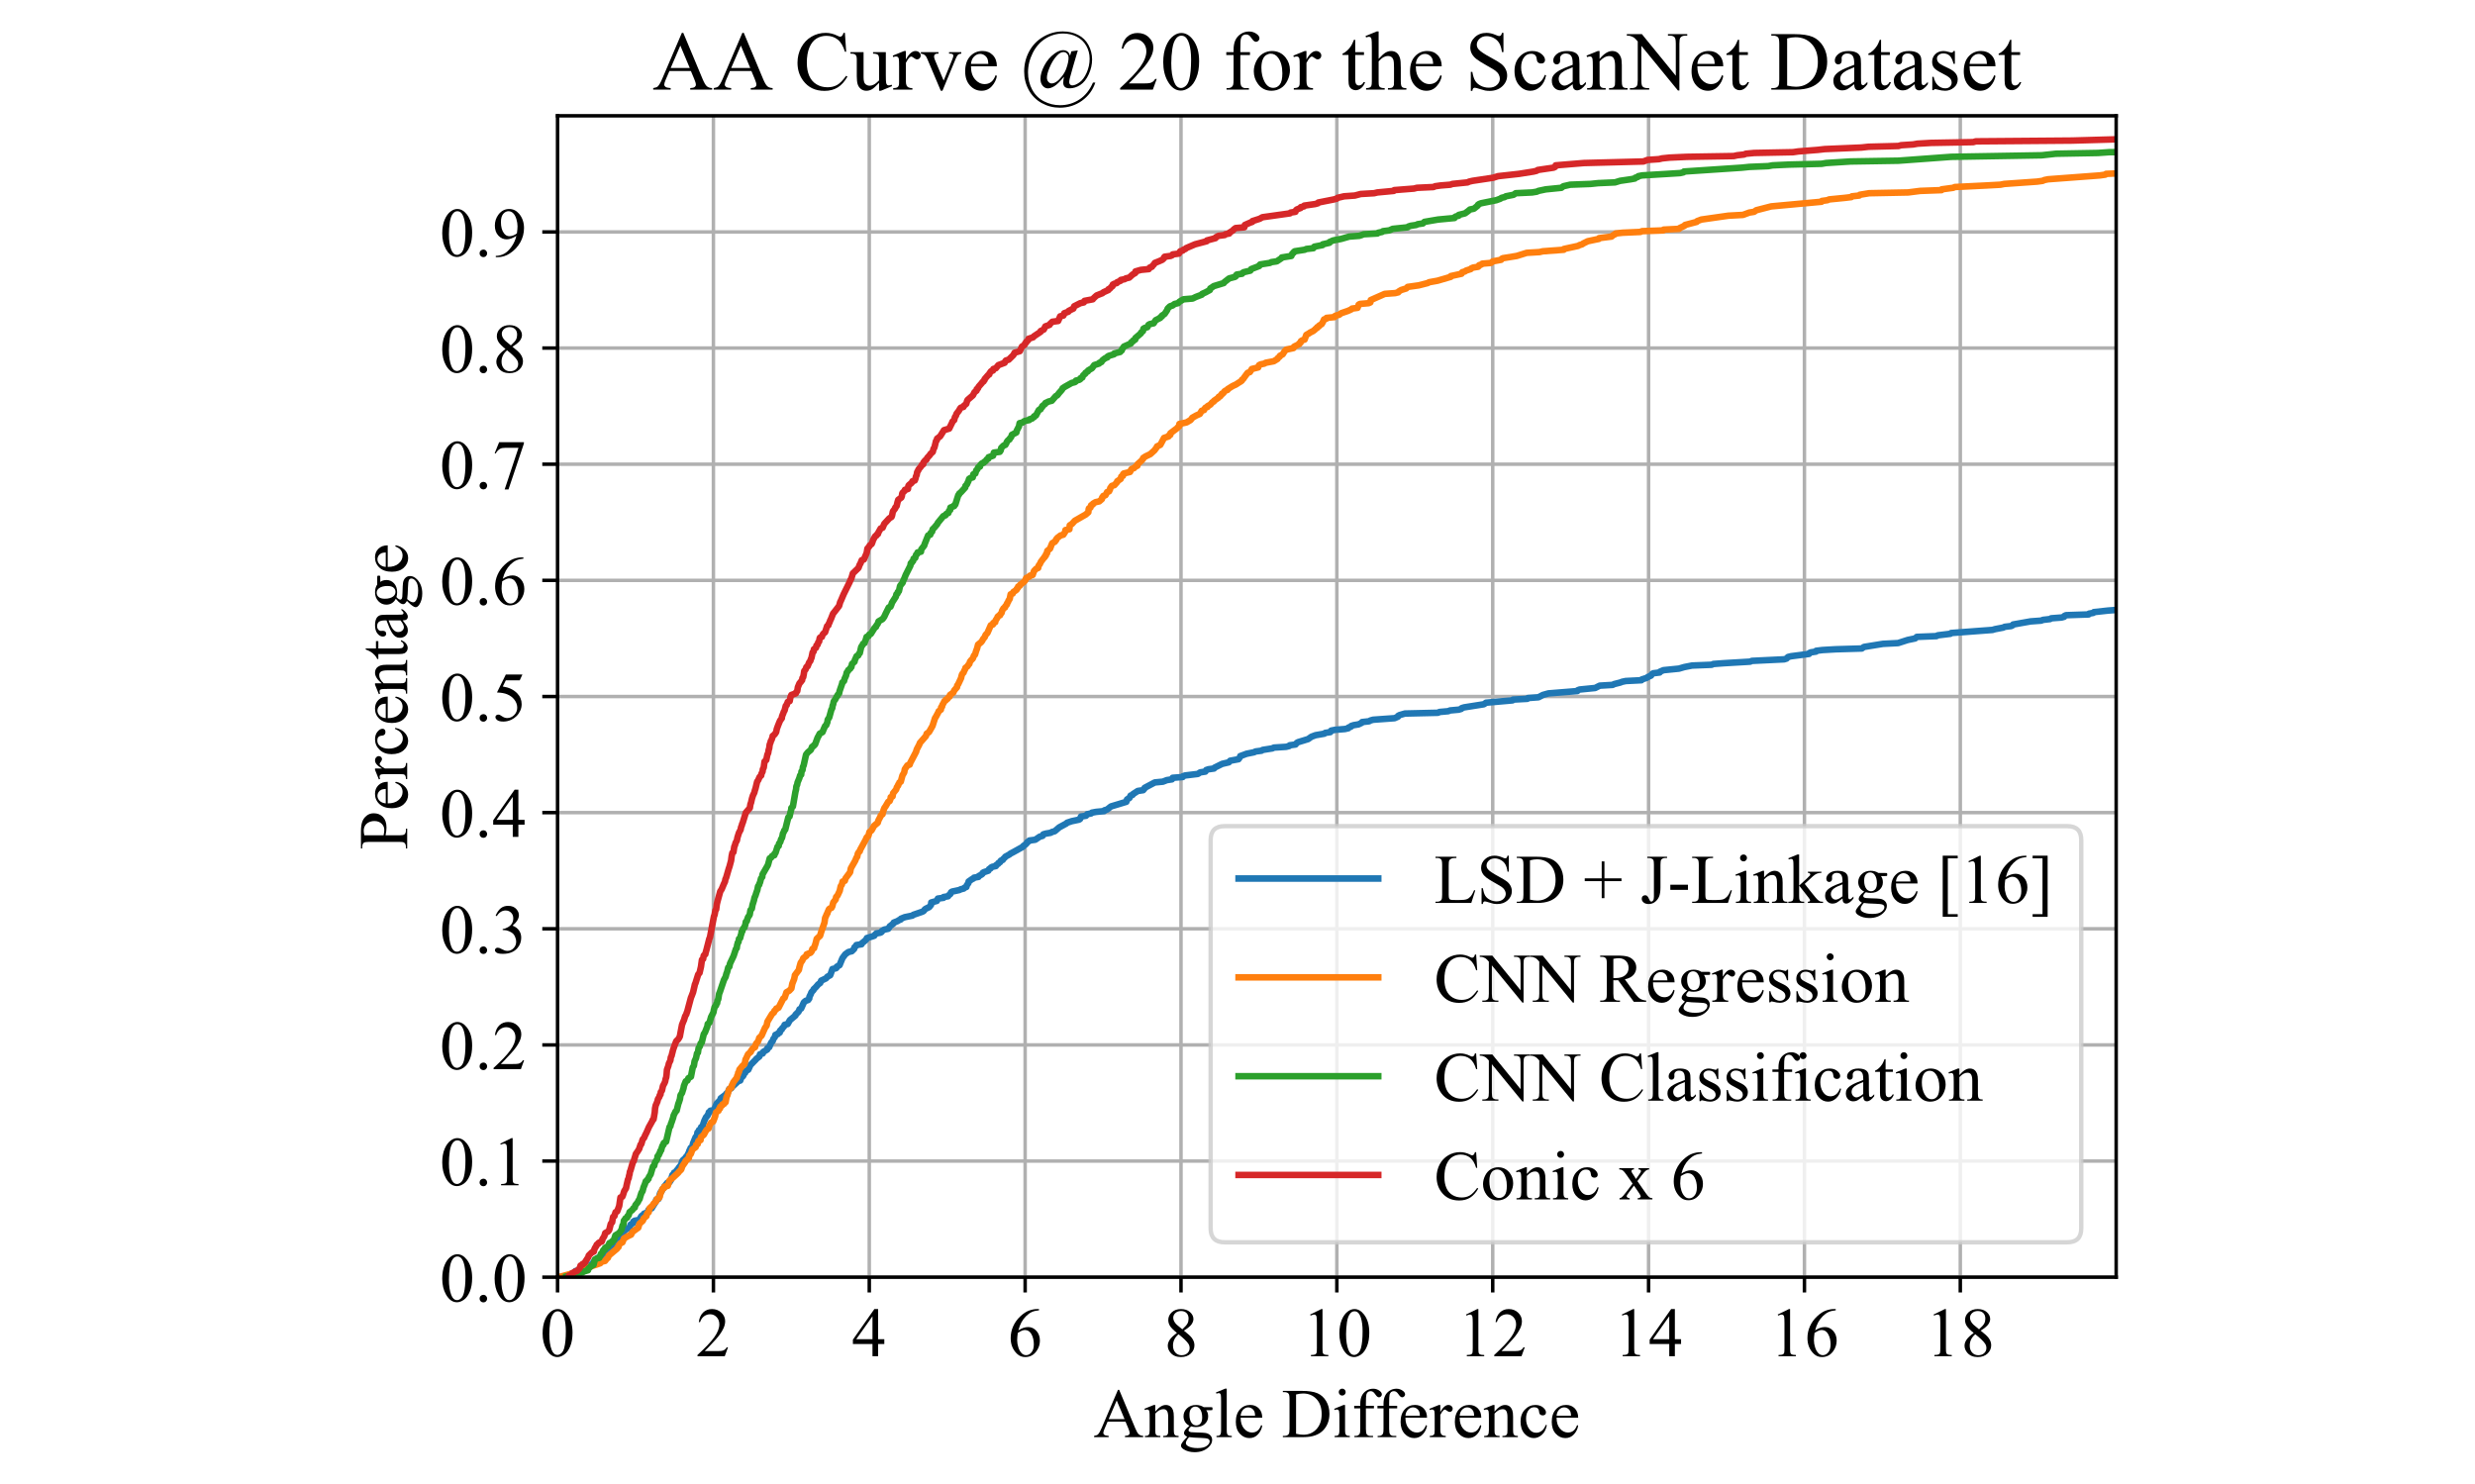 <?xml version="1.0" encoding="utf-8" standalone="no"?>
<!DOCTYPE svg PUBLIC "-//W3C//DTD SVG 1.1//EN"
  "http://www.w3.org/Graphics/SVG/1.1/DTD/svg11.dtd">
<!-- Created with matplotlib (https://matplotlib.org/) -->
<svg height="250px" version="1.1" viewBox="0 0 417.053 339.939" xmlns="http://www.w3.org/2000/svg" xmlns:xlink="http://www.w3.org/1999/xlink">
 <defs>
  <style type="text/css">
*{stroke-linecap:butt;stroke-linejoin:round;}
  </style>
 </defs>
 <g id="figure_1">
  <g id="patch_1">
   <path d="M 0 339.939 
L 417.053 339.939 
L 417.053 0 
L 0 0 
z
" style="fill:#ffffff;"/>
  </g>
  <g id="axes_1">
   <g id="patch_2">
    <path d="M 52.733 292.644 
L 409.853 292.644 
L 409.853 26.532 
L 52.733 26.532 
z
" style="fill:#ffffff;"/>
   </g>
   <g id="matplotlib.axis_1">
    <g id="xtick_1">
     <g id="line2d_1">
      <path clip-path="url(#p1dc62e1bbe)" d="M 52.733 292.644 
L 52.733 26.532 
" style="fill:none;stroke:#b0b0b0;stroke-linecap:square;stroke-width:0.8;"/>
     </g>
     <g id="line2d_2">
      <defs>
       <path d="M 0 0 
L 0 3.5 
" id="m9d40bdfc5c" style="stroke:#000000;stroke-width:0.8;"/>
      </defs>
      <g>
       <use style="stroke:#000000;stroke-width:0.8;" x="52.733" xlink:href="#m9d40bdfc5c" y="292.644"/>
      </g>
     </g>
     <g id="text_1">
      <!-- 0 -->
      <defs>
       <path d="M 3.609 32.719 
Q 3.609 44.047 7.031 52.219 
Q 10.453 60.406 16.109 64.406 
Q 20.516 67.578 25.203 67.578 
Q 32.812 67.578 38.875 59.812 
Q 46.438 50.203 46.438 33.734 
Q 46.438 22.219 43.109 14.156 
Q 39.797 6.109 34.641 2.469 
Q 29.5 -1.172 24.703 -1.172 
Q 15.234 -1.172 8.938 10.016 
Q 3.609 19.438 3.609 32.719 
z
M 13.188 31.5 
Q 13.188 17.828 16.547 9.188 
Q 19.344 1.906 24.859 1.906 
Q 27.484 1.906 30.312 4.266 
Q 33.156 6.641 34.625 12.203 
Q 36.859 20.609 36.859 35.891 
Q 36.859 47.219 34.516 54.781 
Q 32.766 60.406 29.984 62.75 
Q 27.984 64.359 25.141 64.359 
Q 21.828 64.359 19.234 61.375 
Q 15.719 57.328 14.453 48.625 
Q 13.188 39.938 13.188 31.5 
z
" id="TimesNewRomanPSMT-48"/>
      </defs>
      <g transform="translate(48.733 310.754)scale(0.16 -0.16)">
       <use xlink:href="#TimesNewRomanPSMT-48"/>
      </g>
     </g>
    </g>
    <g id="xtick_2">
     <g id="line2d_3">
      <path clip-path="url(#p1dc62e1bbe)" d="M 88.445 292.644 
L 88.445 26.532 
" style="fill:none;stroke:#b0b0b0;stroke-linecap:square;stroke-width:0.8;"/>
     </g>
     <g id="line2d_4">
      <g>
       <use style="stroke:#000000;stroke-width:0.8;" x="88.445" xlink:href="#m9d40bdfc5c" y="292.644"/>
      </g>
     </g>
     <g id="text_2">
      <!-- 2 -->
      <defs>
       <path d="M 45.844 12.75 
L 41.219 0 
L 2.156 0 
L 2.156 1.812 
Q 19.391 17.531 26.422 27.484 
Q 33.453 37.453 33.453 45.703 
Q 33.453 52 29.594 56.047 
Q 25.734 60.109 20.359 60.109 
Q 15.484 60.109 11.594 57.25 
Q 7.719 54.391 5.859 48.875 
L 4.047 48.875 
Q 5.281 57.906 10.328 62.734 
Q 15.375 67.578 22.953 67.578 
Q 31 67.578 36.391 62.406 
Q 41.797 57.234 41.797 50.203 
Q 41.797 45.172 39.453 40.141 
Q 35.844 32.234 27.734 23.391 
Q 15.578 10.109 12.547 7.375 
L 29.828 7.375 
Q 35.109 7.375 37.234 7.766 
Q 39.359 8.156 41.062 9.344 
Q 42.781 10.547 44.047 12.75 
z
" id="TimesNewRomanPSMT-50"/>
      </defs>
      <g transform="translate(84.445 310.754)scale(0.16 -0.16)">
       <use xlink:href="#TimesNewRomanPSMT-50"/>
      </g>
     </g>
    </g>
    <g id="xtick_3">
     <g id="line2d_5">
      <path clip-path="url(#p1dc62e1bbe)" d="M 124.156 292.644 
L 124.156 26.532 
" style="fill:none;stroke:#b0b0b0;stroke-linecap:square;stroke-width:0.8;"/>
     </g>
     <g id="line2d_6">
      <g>
       <use style="stroke:#000000;stroke-width:0.8;" x="124.156" xlink:href="#m9d40bdfc5c" y="292.644"/>
      </g>
     </g>
     <g id="text_3">
      <!-- 4 -->
      <defs>
       <path d="M 46.531 24.422 
L 46.531 17.484 
L 37.641 17.484 
L 37.641 0 
L 29.594 0 
L 29.594 17.484 
L 1.562 17.484 
L 1.562 23.734 
L 32.281 67.578 
L 37.641 67.578 
L 37.641 24.422 
z
M 29.594 24.422 
L 29.594 57.281 
L 6.344 24.422 
z
" id="TimesNewRomanPSMT-52"/>
      </defs>
      <g transform="translate(120.156 310.754)scale(0.16 -0.16)">
       <use xlink:href="#TimesNewRomanPSMT-52"/>
      </g>
     </g>
    </g>
    <g id="xtick_4">
     <g id="line2d_7">
      <path clip-path="url(#p1dc62e1bbe)" d="M 159.869 292.644 
L 159.869 26.532 
" style="fill:none;stroke:#b0b0b0;stroke-linecap:square;stroke-width:0.8;"/>
     </g>
     <g id="line2d_8">
      <g>
       <use style="stroke:#000000;stroke-width:0.8;" x="159.869" xlink:href="#m9d40bdfc5c" y="292.644"/>
      </g>
     </g>
     <g id="text_4">
      <!-- 6 -->
      <defs>
       <path d="M 44.828 67.578 
L 44.828 65.766 
Q 38.375 65.141 34.297 63.203 
Q 30.219 61.281 26.234 57.328 
Q 22.266 53.375 19.656 48.516 
Q 17.047 43.656 15.281 36.969 
Q 22.312 41.797 29.391 41.797 
Q 36.188 41.797 41.156 36.328 
Q 46.141 30.859 46.141 22.266 
Q 46.141 13.969 41.109 7.125 
Q 35.062 -1.172 25.094 -1.172 
Q 18.312 -1.172 13.578 3.328 
Q 4.297 12.062 4.297 25.984 
Q 4.297 34.859 7.859 42.859 
Q 11.422 50.875 18.031 57.078 
Q 24.656 63.281 30.703 65.422 
Q 36.766 67.578 42 67.578 
z
M 14.453 33.406 
Q 13.578 26.812 13.578 22.75 
Q 13.578 18.062 15.312 12.562 
Q 17.047 7.078 20.453 3.859 
Q 22.953 1.562 26.516 1.562 
Q 30.766 1.562 34.109 5.562 
Q 37.453 9.578 37.453 17 
Q 37.453 25.344 34.125 31.438 
Q 30.812 37.547 24.703 37.547 
Q 22.859 37.547 20.734 36.766 
Q 18.609 35.984 14.453 33.406 
z
" id="TimesNewRomanPSMT-54"/>
      </defs>
      <g transform="translate(155.869 310.754)scale(0.16 -0.16)">
       <use xlink:href="#TimesNewRomanPSMT-54"/>
      </g>
     </g>
    </g>
    <g id="xtick_5">
     <g id="line2d_9">
      <path clip-path="url(#p1dc62e1bbe)" d="M 195.581 292.644 
L 195.581 26.532 
" style="fill:none;stroke:#b0b0b0;stroke-linecap:square;stroke-width:0.8;"/>
     </g>
     <g id="line2d_10">
      <g>
       <use style="stroke:#000000;stroke-width:0.8;" x="195.581" xlink:href="#m9d40bdfc5c" y="292.644"/>
      </g>
     </g>
     <g id="text_5">
      <!-- 8 -->
      <defs>
       <path d="M 19.188 33.344 
Q 11.328 39.797 9.047 43.703 
Q 6.781 47.609 6.781 51.812 
Q 6.781 58.25 11.766 62.906 
Q 16.75 67.578 25 67.578 
Q 33.016 67.578 37.891 63.234 
Q 42.781 58.891 42.781 53.328 
Q 42.781 49.609 40.141 45.75 
Q 37.5 41.891 29.156 36.672 
Q 37.75 30.031 40.531 26.219 
Q 44.234 21.234 44.234 15.719 
Q 44.234 8.734 38.906 3.781 
Q 33.594 -1.172 24.953 -1.172 
Q 15.531 -1.172 10.25 4.734 
Q 6.062 9.469 6.062 15.094 
Q 6.062 19.484 9.016 23.797 
Q 11.969 28.125 19.188 33.344 
z
M 26.859 38.578 
Q 32.719 43.844 34.281 46.891 
Q 35.844 49.953 35.844 53.812 
Q 35.844 58.938 32.953 61.844 
Q 30.078 64.75 25.094 64.75 
Q 20.125 64.75 17 61.859 
Q 13.875 58.984 13.875 55.125 
Q 13.875 52.594 15.156 50.047 
Q 16.453 47.516 18.844 45.219 
z
M 21.484 31.5 
Q 17.438 28.078 15.484 24.047 
Q 13.531 20.016 13.531 15.328 
Q 13.531 9.031 16.969 5.25 
Q 20.406 1.469 25.734 1.469 
Q 31 1.469 34.172 4.438 
Q 37.359 7.422 37.359 11.672 
Q 37.359 15.188 35.5 17.969 
Q 32.031 23.141 21.484 31.5 
z
" id="TimesNewRomanPSMT-56"/>
      </defs>
      <g transform="translate(191.581 310.754)scale(0.16 -0.16)">
       <use xlink:href="#TimesNewRomanPSMT-56"/>
      </g>
     </g>
    </g>
    <g id="xtick_6">
     <g id="line2d_11">
      <path clip-path="url(#p1dc62e1bbe)" d="M 231.292 292.644 
L 231.292 26.532 
" style="fill:none;stroke:#b0b0b0;stroke-linecap:square;stroke-width:0.8;"/>
     </g>
     <g id="line2d_12">
      <g>
       <use style="stroke:#000000;stroke-width:0.8;" x="231.292" xlink:href="#m9d40bdfc5c" y="292.644"/>
      </g>
     </g>
     <g id="text_6">
      <!-- 10 -->
      <defs>
       <path d="M 11.719 59.719 
L 27.828 67.578 
L 29.438 67.578 
L 29.438 11.672 
Q 29.438 6.109 29.906 4.734 
Q 30.375 3.375 31.828 2.641 
Q 33.297 1.906 37.797 1.812 
L 37.797 0 
L 12.891 0 
L 12.891 1.812 
Q 17.578 1.906 18.938 2.609 
Q 20.312 3.328 20.844 4.516 
Q 21.391 5.719 21.391 11.672 
L 21.391 47.406 
Q 21.391 54.641 20.906 56.688 
Q 20.562 58.25 19.656 58.984 
Q 18.75 59.719 17.484 59.719 
Q 15.672 59.719 12.453 58.203 
z
" id="TimesNewRomanPSMT-49"/>
      </defs>
      <g transform="translate(223.292 310.754)scale(0.16 -0.16)">
       <use xlink:href="#TimesNewRomanPSMT-49"/>
       <use x="50" xlink:href="#TimesNewRomanPSMT-48"/>
      </g>
     </g>
    </g>
    <g id="xtick_7">
     <g id="line2d_13">
      <path clip-path="url(#p1dc62e1bbe)" d="M 267.005 292.644 
L 267.005 26.532 
" style="fill:none;stroke:#b0b0b0;stroke-linecap:square;stroke-width:0.8;"/>
     </g>
     <g id="line2d_14">
      <g>
       <use style="stroke:#000000;stroke-width:0.8;" x="267.005" xlink:href="#m9d40bdfc5c" y="292.644"/>
      </g>
     </g>
     <g id="text_7">
      <!-- 12 -->
      <g transform="translate(259.005 310.754)scale(0.16 -0.16)">
       <use xlink:href="#TimesNewRomanPSMT-49"/>
       <use x="50" xlink:href="#TimesNewRomanPSMT-50"/>
      </g>
     </g>
    </g>
    <g id="xtick_8">
     <g id="line2d_15">
      <path clip-path="url(#p1dc62e1bbe)" d="M 302.716 292.644 
L 302.716 26.532 
" style="fill:none;stroke:#b0b0b0;stroke-linecap:square;stroke-width:0.8;"/>
     </g>
     <g id="line2d_16">
      <g>
       <use style="stroke:#000000;stroke-width:0.8;" x="302.716" xlink:href="#m9d40bdfc5c" y="292.644"/>
      </g>
     </g>
     <g id="text_8">
      <!-- 14 -->
      <g transform="translate(294.716 310.754)scale(0.16 -0.16)">
       <use xlink:href="#TimesNewRomanPSMT-49"/>
       <use x="50" xlink:href="#TimesNewRomanPSMT-52"/>
      </g>
     </g>
    </g>
    <g id="xtick_9">
     <g id="line2d_17">
      <path clip-path="url(#p1dc62e1bbe)" d="M 338.428 292.644 
L 338.428 26.532 
" style="fill:none;stroke:#b0b0b0;stroke-linecap:square;stroke-width:0.8;"/>
     </g>
     <g id="line2d_18">
      <g>
       <use style="stroke:#000000;stroke-width:0.8;" x="338.428" xlink:href="#m9d40bdfc5c" y="292.644"/>
      </g>
     </g>
     <g id="text_9">
      <!-- 16 -->
      <g transform="translate(330.428 310.754)scale(0.16 -0.16)">
       <use xlink:href="#TimesNewRomanPSMT-49"/>
       <use x="50" xlink:href="#TimesNewRomanPSMT-54"/>
      </g>
     </g>
    </g>
    <g id="xtick_10">
     <g id="line2d_19">
      <path clip-path="url(#p1dc62e1bbe)" d="M 374.14 292.644 
L 374.14 26.532 
" style="fill:none;stroke:#b0b0b0;stroke-linecap:square;stroke-width:0.8;"/>
     </g>
     <g id="line2d_20">
      <g>
       <use style="stroke:#000000;stroke-width:0.8;" x="374.14" xlink:href="#m9d40bdfc5c" y="292.644"/>
      </g>
     </g>
     <g id="text_10">
      <!-- 18 -->
      <g transform="translate(366.14 310.754)scale(0.16 -0.16)">
       <use xlink:href="#TimesNewRomanPSMT-49"/>
       <use x="50" xlink:href="#TimesNewRomanPSMT-56"/>
      </g>
     </g>
    </g>
    <g id="text_11">
     <!-- Angle Difference -->
     <defs>
      <path d="M 45.75 22.172 
L 20.125 22.172 
L 15.625 11.719 
Q 13.969 7.859 13.969 5.953 
Q 13.969 4.438 15.406 3.297 
Q 16.844 2.156 21.625 1.812 
L 21.625 0 
L 0.781 0 
L 0.781 1.812 
Q 4.938 2.547 6.156 3.719 
Q 8.641 6.062 11.672 13.234 
L 34.969 67.719 
L 36.672 67.719 
L 59.719 12.641 
Q 62.5 6 64.766 4.016 
Q 67.047 2.047 71.094 1.812 
L 71.094 0 
L 44.969 0 
L 44.969 1.812 
Q 48.922 2 50.312 3.125 
Q 51.703 4.25 51.703 5.859 
Q 51.703 8.016 49.75 12.641 
z
M 44.391 25.781 
L 33.156 52.547 
L 21.625 25.781 
z
" id="TimesNewRomanPSMT-65"/>
      <path d="M 16.156 36.578 
Q 24.031 46.047 31.156 46.047 
Q 34.812 46.047 37.453 44.219 
Q 40.094 42.391 41.656 38.188 
Q 42.719 35.25 42.719 29.203 
L 42.719 10.109 
Q 42.719 5.859 43.406 4.344 
Q 43.953 3.125 45.141 2.438 
Q 46.344 1.766 49.562 1.766 
L 49.562 0 
L 27.438 0 
L 27.438 1.766 
L 28.375 1.766 
Q 31.5 1.766 32.734 2.703 
Q 33.984 3.656 34.469 5.516 
Q 34.672 6.25 34.672 10.109 
L 34.672 28.422 
Q 34.672 34.516 33.078 37.281 
Q 31.5 40.047 27.734 40.047 
Q 21.922 40.047 16.156 33.688 
L 16.156 10.109 
Q 16.156 5.562 16.703 4.5 
Q 17.391 3.078 18.578 2.422 
Q 19.781 1.766 23.438 1.766 
L 23.438 0 
L 1.312 0 
L 1.312 1.766 
L 2.297 1.766 
Q 5.719 1.766 6.906 3.484 
Q 8.109 5.219 8.109 10.109 
L 8.109 26.703 
Q 8.109 34.766 7.734 36.516 
Q 7.375 38.281 6.609 38.906 
Q 5.859 39.547 4.594 39.547 
Q 3.219 39.547 1.312 38.812 
L 0.594 40.578 
L 14.062 46.047 
L 16.156 46.047 
z
" id="TimesNewRomanPSMT-110"/>
      <path d="M 15.094 16.312 
Q 10.984 18.312 8.781 21.891 
Q 6.594 25.484 6.594 29.828 
Q 6.594 36.469 11.594 41.25 
Q 16.609 46.047 24.422 46.047 
Q 30.812 46.047 35.5 42.922 
L 44.969 42.922 
Q 47.078 42.922 47.406 42.797 
Q 47.75 42.672 47.906 42.391 
Q 48.188 41.938 48.188 40.828 
Q 48.188 39.547 47.953 39.062 
Q 47.797 38.812 47.438 38.672 
Q 47.078 38.531 44.969 38.531 
L 39.156 38.531 
Q 41.891 35.016 41.891 29.547 
Q 41.891 23.297 37.109 18.844 
Q 32.328 14.406 24.266 14.406 
Q 20.953 14.406 17.484 15.375 
Q 15.328 13.531 14.562 12.141 
Q 13.812 10.75 13.812 9.766 
Q 13.812 8.938 14.625 8.156 
Q 15.438 7.375 17.781 7.031 
Q 19.141 6.844 24.609 6.688 
Q 34.672 6.453 37.641 6 
Q 42.188 5.375 44.891 2.641 
Q 47.609 -0.094 47.609 -4.109 
Q 47.609 -9.625 42.438 -14.453 
Q 34.812 -21.578 22.562 -21.578 
Q 13.141 -21.578 6.641 -17.328 
Q 2.984 -14.891 2.984 -12.25 
Q 2.984 -11.078 3.516 -9.906 
Q 4.344 -8.109 6.938 -4.891 
Q 7.281 -4.438 11.922 0.391 
Q 9.375 1.906 8.328 3.094 
Q 7.281 4.297 7.281 5.812 
Q 7.281 7.516 8.672 9.812 
Q 10.062 12.109 15.094 16.312 
z
M 23.578 43.703 
Q 19.969 43.703 17.531 40.812 
Q 15.094 37.938 15.094 31.984 
Q 15.094 24.266 18.406 20.016 
Q 20.953 16.797 24.859 16.797 
Q 28.562 16.797 30.953 19.578 
Q 33.344 22.359 33.344 28.328 
Q 33.344 36.078 29.984 40.484 
Q 27.484 43.703 23.578 43.703 
z
M 14.594 0 
Q 12.312 -2.484 11.141 -4.625 
Q 9.969 -6.781 9.969 -8.594 
Q 9.969 -10.938 12.797 -12.703 
Q 17.672 -15.719 26.906 -15.719 
Q 35.688 -15.719 39.859 -12.609 
Q 44.047 -9.516 44.047 -6 
Q 44.047 -3.469 41.547 -2.391 
Q 39.016 -1.312 31.5 -1.125 
Q 20.516 -0.828 14.594 0 
z
" id="TimesNewRomanPSMT-103"/>
      <path d="M 18.5 69.438 
L 18.5 10.109 
Q 18.5 5.906 19.109 4.531 
Q 19.734 3.172 21 2.469 
Q 22.266 1.766 25.734 1.766 
L 25.734 0 
L 3.812 0 
L 3.812 1.766 
Q 6.891 1.766 8 2.391 
Q 9.125 3.031 9.766 4.484 
Q 10.406 5.953 10.406 10.109 
L 10.406 50.734 
Q 10.406 58.297 10.062 60.031 
Q 9.719 61.766 8.953 62.391 
Q 8.203 63.031 7.031 63.031 
Q 5.766 63.031 3.812 62.25 
L 2.984 63.969 
L 16.312 69.438 
z
" id="TimesNewRomanPSMT-108"/>
      <path d="M 10.641 27.875 
Q 10.594 17.922 15.484 12.25 
Q 20.359 6.594 26.953 6.594 
Q 31.344 6.594 34.594 9 
Q 37.844 11.422 40.047 17.281 
L 41.547 16.312 
Q 40.531 9.625 35.594 4.125 
Q 30.672 -1.375 23.25 -1.375 
Q 15.188 -1.375 9.453 4.906 
Q 3.719 11.188 3.719 21.781 
Q 3.719 33.25 9.594 39.672 
Q 15.484 46.094 24.359 46.094 
Q 31.891 46.094 36.719 41.141 
Q 41.547 36.188 41.547 27.875 
z
M 10.641 30.719 
L 31.344 30.719 
Q 31.109 35.016 30.328 36.766 
Q 29.109 39.5 26.688 41.062 
Q 24.266 42.625 21.625 42.625 
Q 17.578 42.625 14.375 39.469 
Q 11.188 36.328 10.641 30.719 
z
" id="TimesNewRomanPSMT-101"/>
      <path id="TimesNewRomanPSMT-32"/>
      <path d="M 1.703 0 
L 1.703 1.812 
L 4.203 1.812 
Q 8.406 1.812 10.156 4.5 
Q 11.234 6.109 11.234 11.719 
L 11.234 54.5 
Q 11.234 60.688 9.859 62.25 
Q 7.953 64.406 4.203 64.406 
L 1.703 64.406 
L 1.703 66.219 
L 28.656 66.219 
Q 43.5 66.219 51.234 62.844 
Q 58.984 59.469 63.688 51.609 
Q 68.406 43.75 68.406 33.453 
Q 68.406 19.625 60.016 10.359 
Q 50.594 0 31.297 0 
z
M 20.609 4.781 
Q 26.812 3.422 31 3.422 
Q 42.328 3.422 49.797 11.375 
Q 57.281 19.344 57.281 32.953 
Q 57.281 46.688 49.797 54.594 
Q 42.328 62.5 30.609 62.5 
Q 26.219 62.5 20.609 61.078 
z
" id="TimesNewRomanPSMT-68"/>
      <path d="M 14.5 69.438 
Q 16.547 69.438 17.984 67.984 
Q 19.438 66.547 19.438 64.5 
Q 19.438 62.453 17.984 60.984 
Q 16.547 59.516 14.5 59.516 
Q 12.453 59.516 10.984 60.984 
Q 9.516 62.453 9.516 64.5 
Q 9.516 66.547 10.953 67.984 
Q 12.406 69.438 14.5 69.438 
z
M 18.562 46.047 
L 18.562 10.109 
Q 18.562 5.906 19.172 4.516 
Q 19.781 3.125 20.969 2.438 
Q 22.172 1.766 25.344 1.766 
L 25.344 0 
L 3.609 0 
L 3.609 1.766 
Q 6.891 1.766 8 2.391 
Q 9.125 3.031 9.781 4.484 
Q 10.453 5.953 10.453 10.109 
L 10.453 27.344 
Q 10.453 34.625 10.016 36.766 
Q 9.672 38.328 8.938 38.938 
Q 8.203 39.547 6.938 39.547 
Q 5.562 39.547 3.609 38.812 
L 2.938 40.578 
L 16.406 46.047 
z
" id="TimesNewRomanPSMT-105"/>
      <path d="M 20.609 41.219 
L 20.609 11.812 
Q 20.609 5.562 21.969 3.906 
Q 23.781 1.766 26.812 1.766 
L 30.859 1.766 
L 30.859 0 
L 4.156 0 
L 4.156 1.766 
L 6.156 1.766 
Q 8.109 1.766 9.719 2.734 
Q 11.328 3.719 11.938 5.375 
Q 12.547 7.031 12.547 11.812 
L 12.547 41.219 
L 3.859 41.219 
L 3.859 44.734 
L 12.547 44.734 
L 12.547 47.656 
Q 12.547 54.344 14.688 58.984 
Q 16.844 63.625 21.266 66.484 
Q 25.688 69.344 31.203 69.344 
Q 36.328 69.344 40.625 66.016 
Q 43.453 63.812 43.453 61.078 
Q 43.453 59.625 42.188 58.328 
Q 40.922 57.031 39.453 57.031 
Q 38.328 57.031 37.078 57.828 
Q 35.844 58.641 34.031 61.297 
Q 32.234 63.969 30.719 64.891 
Q 29.203 65.828 27.344 65.828 
Q 25.094 65.828 23.531 64.625 
Q 21.969 63.422 21.281 60.906 
Q 20.609 58.406 20.609 47.953 
L 20.609 44.734 
L 32.125 44.734 
L 32.125 41.219 
z
" id="TimesNewRomanPSMT-102"/>
      <path d="M 16.219 46.047 
L 16.219 35.984 
Q 21.828 46.047 27.734 46.047 
Q 30.422 46.047 32.172 44.406 
Q 33.938 42.781 33.938 40.625 
Q 33.938 38.719 32.656 37.391 
Q 31.391 36.078 29.641 36.078 
Q 27.938 36.078 25.812 37.766 
Q 23.688 39.453 22.656 39.453 
Q 21.781 39.453 20.75 38.484 
Q 18.562 36.469 16.219 31.891 
L 16.219 10.453 
Q 16.219 6.734 17.141 4.828 
Q 17.781 3.516 19.391 2.641 
Q 21 1.766 24.031 1.766 
L 24.031 0 
L 1.125 0 
L 1.125 1.766 
Q 4.547 1.766 6.203 2.828 
Q 7.422 3.609 7.906 5.328 
Q 8.156 6.156 8.156 10.062 
L 8.156 27.391 
Q 8.156 35.203 7.828 36.688 
Q 7.516 38.188 6.656 38.859 
Q 5.812 39.547 4.547 39.547 
Q 3.031 39.547 1.125 38.812 
L 0.641 40.578 
L 14.156 46.047 
z
" id="TimesNewRomanPSMT-114"/>
      <path d="M 41.109 17 
Q 39.312 8.156 34.031 3.391 
Q 28.766 -1.375 22.359 -1.375 
Q 14.75 -1.375 9.078 5.016 
Q 3.422 11.422 3.422 22.312 
Q 3.422 32.859 9.688 39.453 
Q 15.969 46.047 24.75 46.047 
Q 31.344 46.047 35.594 42.547 
Q 39.844 39.062 39.844 35.297 
Q 39.844 33.453 38.641 32.297 
Q 37.453 31.156 35.297 31.156 
Q 32.422 31.156 30.953 33.016 
Q 30.125 34.031 29.859 36.906 
Q 29.594 39.797 27.875 41.312 
Q 26.172 42.781 23.141 42.781 
Q 18.266 42.781 15.281 39.156 
Q 11.328 34.375 11.328 26.516 
Q 11.328 18.5 15.25 12.375 
Q 19.188 6.25 25.875 6.25 
Q 30.672 6.25 34.469 9.516 
Q 37.156 11.766 39.703 17.672 
z
" id="TimesNewRomanPSMT-99"/>
     </defs>
     <g transform="translate(175.546 329.286)scale(0.16 -0.16)">
      <use xlink:href="#TimesNewRomanPSMT-65"/>
      <use x="72.217" xlink:href="#TimesNewRomanPSMT-110"/>
      <use x="122.217" xlink:href="#TimesNewRomanPSMT-103"/>
      <use x="172.217" xlink:href="#TimesNewRomanPSMT-108"/>
      <use x="200" xlink:href="#TimesNewRomanPSMT-101"/>
      <use x="244.385" xlink:href="#TimesNewRomanPSMT-32"/>
      <use x="269.385" xlink:href="#TimesNewRomanPSMT-68"/>
      <use x="341.602" xlink:href="#TimesNewRomanPSMT-105"/>
      <use x="369.385" xlink:href="#TimesNewRomanPSMT-102"/>
      <use x="402.67" xlink:href="#TimesNewRomanPSMT-102"/>
      <use x="435.971" xlink:href="#TimesNewRomanPSMT-101"/>
      <use x="480.355" xlink:href="#TimesNewRomanPSMT-114"/>
      <use x="513.656" xlink:href="#TimesNewRomanPSMT-101"/>
      <use x="558.041" xlink:href="#TimesNewRomanPSMT-110"/>
      <use x="608.041" xlink:href="#TimesNewRomanPSMT-99"/>
      <use x="652.426" xlink:href="#TimesNewRomanPSMT-101"/>
     </g>
    </g>
   </g>
   <g id="matplotlib.axis_2">
    <g id="ytick_1">
     <g id="line2d_21">
      <path clip-path="url(#p1dc62e1bbe)" d="M 52.733 292.644 
L 409.853 292.644 
" style="fill:none;stroke:#b0b0b0;stroke-linecap:square;stroke-width:0.8;"/>
     </g>
     <g id="line2d_22">
      <defs>
       <path d="M 0 0 
L -3.5 0 
" id="md63879c3f2" style="stroke:#000000;stroke-width:0.8;"/>
      </defs>
      <g>
       <use style="stroke:#000000;stroke-width:0.8;" x="52.733" xlink:href="#md63879c3f2" y="292.644"/>
      </g>
     </g>
     <g id="text_12">
      <!-- 0.0 -->
      <defs>
       <path d="M 12.5 9.469 
Q 14.797 9.469 16.359 7.875 
Q 17.922 6.297 17.922 4.047 
Q 17.922 1.812 16.328 0.219 
Q 14.75 -1.375 12.5 -1.375 
Q 10.25 -1.375 8.656 0.219 
Q 7.078 1.812 7.078 4.047 
Q 7.078 6.344 8.656 7.906 
Q 10.25 9.469 12.5 9.469 
z
" id="TimesNewRomanPSMT-46"/>
      </defs>
      <g transform="translate(25.733 298.199)scale(0.16 -0.16)">
       <use xlink:href="#TimesNewRomanPSMT-48"/>
       <use x="50" xlink:href="#TimesNewRomanPSMT-46"/>
       <use x="75" xlink:href="#TimesNewRomanPSMT-48"/>
      </g>
     </g>
    </g>
    <g id="ytick_2">
     <g id="line2d_23">
      <path clip-path="url(#p1dc62e1bbe)" d="M 52.733 266.033 
L 409.853 266.033 
" style="fill:none;stroke:#b0b0b0;stroke-linecap:square;stroke-width:0.8;"/>
     </g>
     <g id="line2d_24">
      <g>
       <use style="stroke:#000000;stroke-width:0.8;" x="52.733" xlink:href="#md63879c3f2" y="266.033"/>
      </g>
     </g>
     <g id="text_13">
      <!-- 0.1 -->
      <g transform="translate(25.733 271.588)scale(0.16 -0.16)">
       <use xlink:href="#TimesNewRomanPSMT-48"/>
       <use x="50" xlink:href="#TimesNewRomanPSMT-46"/>
       <use x="75" xlink:href="#TimesNewRomanPSMT-49"/>
      </g>
     </g>
    </g>
    <g id="ytick_3">
     <g id="line2d_25">
      <path clip-path="url(#p1dc62e1bbe)" d="M 52.733 239.422 
L 409.853 239.422 
" style="fill:none;stroke:#b0b0b0;stroke-linecap:square;stroke-width:0.8;"/>
     </g>
     <g id="line2d_26">
      <g>
       <use style="stroke:#000000;stroke-width:0.8;" x="52.733" xlink:href="#md63879c3f2" y="239.422"/>
      </g>
     </g>
     <g id="text_14">
      <!-- 0.2 -->
      <g transform="translate(25.733 244.977)scale(0.16 -0.16)">
       <use xlink:href="#TimesNewRomanPSMT-48"/>
       <use x="50" xlink:href="#TimesNewRomanPSMT-46"/>
       <use x="75" xlink:href="#TimesNewRomanPSMT-50"/>
      </g>
     </g>
    </g>
    <g id="ytick_4">
     <g id="line2d_27">
      <path clip-path="url(#p1dc62e1bbe)" d="M 52.733 212.81 
L 409.853 212.81 
" style="fill:none;stroke:#b0b0b0;stroke-linecap:square;stroke-width:0.8;"/>
     </g>
     <g id="line2d_28">
      <g>
       <use style="stroke:#000000;stroke-width:0.8;" x="52.733" xlink:href="#md63879c3f2" y="212.81"/>
      </g>
     </g>
     <g id="text_15">
      <!-- 0.3 -->
      <defs>
       <path d="M 5.078 53.609 
Q 7.906 60.297 12.219 63.938 
Q 16.547 67.578 23 67.578 
Q 30.953 67.578 35.203 62.406 
Q 38.422 58.547 38.422 54.156 
Q 38.422 46.922 29.344 39.203 
Q 35.453 36.812 38.578 32.375 
Q 41.703 27.938 41.703 21.922 
Q 41.703 13.328 36.234 7.031 
Q 29.109 -1.172 15.578 -1.172 
Q 8.891 -1.172 6.469 0.484 
Q 4.047 2.156 4.047 4.047 
Q 4.047 5.469 5.188 6.547 
Q 6.344 7.625 7.953 7.625 
Q 9.188 7.625 10.453 7.234 
Q 11.281 6.984 14.203 5.438 
Q 17.141 3.906 18.266 3.609 
Q 20.062 3.078 22.125 3.078 
Q 27.094 3.078 30.781 6.938 
Q 34.469 10.797 34.469 16.062 
Q 34.469 19.922 32.766 23.578 
Q 31.5 26.312 29.984 27.734 
Q 27.875 29.688 24.219 31.266 
Q 20.562 32.859 16.75 32.859 
L 15.188 32.859 
L 15.188 34.328 
Q 19.047 34.812 22.922 37.109 
Q 26.812 39.406 28.562 42.625 
Q 30.328 45.844 30.328 49.703 
Q 30.328 54.734 27.172 57.828 
Q 24.031 60.938 19.344 60.938 
Q 11.766 60.938 6.688 52.828 
z
" id="TimesNewRomanPSMT-51"/>
      </defs>
      <g transform="translate(25.733 218.365)scale(0.16 -0.16)">
       <use xlink:href="#TimesNewRomanPSMT-48"/>
       <use x="50" xlink:href="#TimesNewRomanPSMT-46"/>
       <use x="75" xlink:href="#TimesNewRomanPSMT-51"/>
      </g>
     </g>
    </g>
    <g id="ytick_5">
     <g id="line2d_29">
      <path clip-path="url(#p1dc62e1bbe)" d="M 52.733 186.199 
L 409.853 186.199 
" style="fill:none;stroke:#b0b0b0;stroke-linecap:square;stroke-width:0.8;"/>
     </g>
     <g id="line2d_30">
      <g>
       <use style="stroke:#000000;stroke-width:0.8;" x="52.733" xlink:href="#md63879c3f2" y="186.199"/>
      </g>
     </g>
     <g id="text_16">
      <!-- 0.4 -->
      <g transform="translate(25.733 191.754)scale(0.16 -0.16)">
       <use xlink:href="#TimesNewRomanPSMT-48"/>
       <use x="50" xlink:href="#TimesNewRomanPSMT-46"/>
       <use x="75" xlink:href="#TimesNewRomanPSMT-52"/>
      </g>
     </g>
    </g>
    <g id="ytick_6">
     <g id="line2d_31">
      <path clip-path="url(#p1dc62e1bbe)" d="M 52.733 159.588 
L 409.853 159.588 
" style="fill:none;stroke:#b0b0b0;stroke-linecap:square;stroke-width:0.8;"/>
     </g>
     <g id="line2d_32">
      <g>
       <use style="stroke:#000000;stroke-width:0.8;" x="52.733" xlink:href="#md63879c3f2" y="159.588"/>
      </g>
     </g>
     <g id="text_17">
      <!-- 0.5 -->
      <defs>
       <path d="M 43.406 66.219 
L 39.594 57.906 
L 19.672 57.906 
L 15.328 49.031 
Q 28.266 47.125 35.844 39.406 
Q 42.328 32.766 42.328 23.781 
Q 42.328 18.562 40.203 14.109 
Q 38.094 9.672 34.859 6.547 
Q 31.641 3.422 27.688 1.516 
Q 22.078 -1.172 16.156 -1.172 
Q 10.203 -1.172 7.484 0.844 
Q 4.781 2.875 4.781 5.328 
Q 4.781 6.688 5.906 7.734 
Q 7.031 8.797 8.734 8.797 
Q 10.016 8.797 10.969 8.406 
Q 11.922 8.016 14.203 6.391 
Q 17.875 3.859 21.625 3.859 
Q 27.344 3.859 31.656 8.172 
Q 35.984 12.5 35.984 18.703 
Q 35.984 24.703 32.125 29.906 
Q 28.266 35.109 21.484 37.938 
Q 16.156 40.141 6.984 40.484 
L 19.672 66.219 
z
" id="TimesNewRomanPSMT-53"/>
      </defs>
      <g transform="translate(25.733 165.143)scale(0.16 -0.16)">
       <use xlink:href="#TimesNewRomanPSMT-48"/>
       <use x="50" xlink:href="#TimesNewRomanPSMT-46"/>
       <use x="75" xlink:href="#TimesNewRomanPSMT-53"/>
      </g>
     </g>
    </g>
    <g id="ytick_7">
     <g id="line2d_33">
      <path clip-path="url(#p1dc62e1bbe)" d="M 52.733 132.977 
L 409.853 132.977 
" style="fill:none;stroke:#b0b0b0;stroke-linecap:square;stroke-width:0.8;"/>
     </g>
     <g id="line2d_34">
      <g>
       <use style="stroke:#000000;stroke-width:0.8;" x="52.733" xlink:href="#md63879c3f2" y="132.977"/>
      </g>
     </g>
     <g id="text_18">
      <!-- 0.6 -->
      <g transform="translate(25.733 138.532)scale(0.16 -0.16)">
       <use xlink:href="#TimesNewRomanPSMT-48"/>
       <use x="50" xlink:href="#TimesNewRomanPSMT-46"/>
       <use x="75" xlink:href="#TimesNewRomanPSMT-54"/>
      </g>
     </g>
    </g>
    <g id="ytick_8">
     <g id="line2d_35">
      <path clip-path="url(#p1dc62e1bbe)" d="M 52.733 106.366 
L 409.853 106.366 
" style="fill:none;stroke:#b0b0b0;stroke-linecap:square;stroke-width:0.8;"/>
     </g>
     <g id="line2d_36">
      <g>
       <use style="stroke:#000000;stroke-width:0.8;" x="52.733" xlink:href="#md63879c3f2" y="106.366"/>
      </g>
     </g>
     <g id="text_19">
      <!-- 0.7 -->
      <defs>
       <path d="M 10.062 66.219 
L 45.562 66.219 
L 45.562 64.359 
L 23.484 -1.375 
L 18.016 -1.375 
L 37.797 58.25 
L 19.578 58.25 
Q 14.062 58.25 11.719 56.938 
Q 7.625 54.688 5.125 50 
L 3.719 50.531 
z
" id="TimesNewRomanPSMT-55"/>
      </defs>
      <g transform="translate(25.733 111.921)scale(0.16 -0.16)">
       <use xlink:href="#TimesNewRomanPSMT-48"/>
       <use x="50" xlink:href="#TimesNewRomanPSMT-46"/>
       <use x="75" xlink:href="#TimesNewRomanPSMT-55"/>
      </g>
     </g>
    </g>
    <g id="ytick_9">
     <g id="line2d_37">
      <path clip-path="url(#p1dc62e1bbe)" d="M 52.733 79.754 
L 409.853 79.754 
" style="fill:none;stroke:#b0b0b0;stroke-linecap:square;stroke-width:0.8;"/>
     </g>
     <g id="line2d_38">
      <g>
       <use style="stroke:#000000;stroke-width:0.8;" x="52.733" xlink:href="#md63879c3f2" y="79.754"/>
      </g>
     </g>
     <g id="text_20">
      <!-- 0.8 -->
      <g transform="translate(25.733 85.309)scale(0.16 -0.16)">
       <use xlink:href="#TimesNewRomanPSMT-48"/>
       <use x="50" xlink:href="#TimesNewRomanPSMT-46"/>
       <use x="75" xlink:href="#TimesNewRomanPSMT-56"/>
      </g>
     </g>
    </g>
    <g id="ytick_10">
     <g id="line2d_39">
      <path clip-path="url(#p1dc62e1bbe)" d="M 52.733 53.143 
L 409.853 53.143 
" style="fill:none;stroke:#b0b0b0;stroke-linecap:square;stroke-width:0.8;"/>
     </g>
     <g id="line2d_40">
      <g>
       <use style="stroke:#000000;stroke-width:0.8;" x="52.733" xlink:href="#md63879c3f2" y="53.143"/>
      </g>
     </g>
     <g id="text_21">
      <!-- 0.9 -->
      <defs>
       <path d="M 5.281 -1.375 
L 5.281 0.438 
Q 11.625 0.531 17.094 3.391 
Q 22.562 6.25 27.656 13.375 
Q 32.766 20.516 34.766 29.047 
Q 27.094 24.125 20.906 24.125 
Q 13.922 24.125 8.938 29.516 
Q 3.953 34.906 3.953 43.844 
Q 3.953 52.547 8.938 59.328 
Q 14.938 67.578 24.609 67.578 
Q 32.766 67.578 38.578 60.844 
Q 45.703 52.484 45.703 40.234 
Q 45.703 29.203 40.281 19.656 
Q 34.859 10.109 25.203 3.812 
Q 17.328 -1.375 8.062 -1.375 
z
M 35.547 32.672 
Q 36.422 39.016 36.422 42.828 
Q 36.422 47.562 34.812 53.047 
Q 33.203 58.547 30.25 61.469 
Q 27.297 64.406 23.531 64.406 
Q 19.188 64.406 15.906 60.5 
Q 12.641 56.594 12.641 48.875 
Q 12.641 38.578 17 32.766 
Q 20.172 28.562 24.812 28.562 
Q 27.047 28.562 30.125 29.641 
Q 33.203 30.719 35.547 32.672 
z
" id="TimesNewRomanPSMT-57"/>
      </defs>
      <g transform="translate(25.733 58.698)scale(0.16 -0.16)">
       <use xlink:href="#TimesNewRomanPSMT-48"/>
       <use x="50" xlink:href="#TimesNewRomanPSMT-46"/>
       <use x="75" xlink:href="#TimesNewRomanPSMT-57"/>
      </g>
     </g>
    </g>
    <g id="text_22">
     <!-- Percentage -->
     <defs>
      <path d="M 20.516 31 
L 20.516 11.719 
Q 20.516 5.469 21.875 3.953 
Q 23.734 1.812 27.484 1.812 
L 30.031 1.812 
L 30.031 0 
L 1.656 0 
L 1.656 1.812 
L 4.156 1.812 
Q 8.344 1.812 10.156 4.547 
Q 11.141 6.062 11.141 11.719 
L 11.141 54.5 
Q 11.141 60.75 9.812 62.25 
Q 7.906 64.406 4.156 64.406 
L 1.656 64.406 
L 1.656 66.219 
L 25.922 66.219 
Q 34.812 66.219 39.938 64.375 
Q 45.062 62.547 48.578 58.203 
Q 52.094 53.859 52.094 47.906 
Q 52.094 39.797 46.75 34.719 
Q 41.406 29.641 31.641 29.641 
Q 29.25 29.641 26.469 29.984 
Q 23.688 30.328 20.516 31 
z
M 20.516 33.797 
Q 23.094 33.297 25.094 33.047 
Q 27.094 32.812 28.516 32.812 
Q 33.594 32.812 37.281 36.734 
Q 40.969 40.672 40.969 46.922 
Q 40.969 51.219 39.203 54.906 
Q 37.453 58.594 34.219 60.422 
Q 31 62.25 26.906 62.25 
Q 24.422 62.25 20.516 61.328 
z
" id="TimesNewRomanPSMT-80"/>
      <path d="M 16.109 59.422 
L 16.109 44.734 
L 26.562 44.734 
L 26.562 41.312 
L 16.109 41.312 
L 16.109 12.312 
Q 16.109 7.953 17.359 6.438 
Q 18.609 4.938 20.562 4.938 
Q 22.172 4.938 23.688 5.938 
Q 25.203 6.938 26.031 8.891 
L 27.938 8.891 
Q 26.219 4.109 23.094 1.688 
Q 19.969 -0.734 16.656 -0.734 
Q 14.406 -0.734 12.25 0.516 
Q 10.109 1.766 9.078 4.078 
Q 8.062 6.391 8.062 11.234 
L 8.062 41.312 
L 0.984 41.312 
L 0.984 42.922 
Q 3.656 44 6.469 46.562 
Q 9.281 49.125 11.469 52.641 
Q 12.594 54.5 14.594 59.422 
z
" id="TimesNewRomanPSMT-116"/>
      <path d="M 28.469 6.453 
Q 21.578 1.125 19.828 0.297 
Q 17.188 -0.922 14.203 -0.922 
Q 9.578 -0.922 6.562 2.25 
Q 3.562 5.422 3.562 10.594 
Q 3.562 13.875 5.031 16.266 
Q 7.031 19.578 11.984 22.5 
Q 16.938 25.438 28.469 29.641 
L 28.469 31.391 
Q 28.469 38.094 26.344 40.578 
Q 24.219 43.062 20.172 43.062 
Q 17.094 43.062 15.281 41.406 
Q 13.422 39.75 13.422 37.594 
L 13.531 34.766 
Q 13.531 32.516 12.375 31.297 
Q 11.234 30.078 9.375 30.078 
Q 7.562 30.078 6.422 31.344 
Q 5.281 32.625 5.281 34.812 
Q 5.281 39.016 9.578 42.531 
Q 13.875 46.047 21.625 46.047 
Q 27.594 46.047 31.391 44.047 
Q 34.281 42.531 35.641 39.312 
Q 36.531 37.203 36.531 30.719 
L 36.531 15.531 
Q 36.531 9.125 36.766 7.688 
Q 37.016 6.25 37.578 5.766 
Q 38.141 5.281 38.875 5.281 
Q 39.656 5.281 40.234 5.609 
Q 41.266 6.25 44.188 9.188 
L 44.188 6.453 
Q 38.719 -0.875 33.734 -0.875 
Q 31.344 -0.875 29.922 0.781 
Q 28.516 2.438 28.469 6.453 
z
M 28.469 9.625 
L 28.469 26.656 
Q 21.094 23.734 18.953 22.516 
Q 15.094 20.359 13.422 18.016 
Q 11.766 15.672 11.766 12.891 
Q 11.766 9.375 13.859 7.047 
Q 15.969 4.734 18.703 4.734 
Q 22.406 4.734 28.469 9.625 
z
" id="TimesNewRomanPSMT-97"/>
     </defs>
     <g transform="translate(18.28 194.679)rotate(-90)scale(0.16 -0.16)">
      <use xlink:href="#TimesNewRomanPSMT-80"/>
      <use x="55.615" xlink:href="#TimesNewRomanPSMT-101"/>
      <use x="100" xlink:href="#TimesNewRomanPSMT-114"/>
      <use x="133.301" xlink:href="#TimesNewRomanPSMT-99"/>
      <use x="177.686" xlink:href="#TimesNewRomanPSMT-101"/>
      <use x="222.07" xlink:href="#TimesNewRomanPSMT-110"/>
      <use x="272.07" xlink:href="#TimesNewRomanPSMT-116"/>
      <use x="299.854" xlink:href="#TimesNewRomanPSMT-97"/>
      <use x="344.238" xlink:href="#TimesNewRomanPSMT-103"/>
      <use x="394.238" xlink:href="#TimesNewRomanPSMT-101"/>
     </g>
    </g>
   </g>
   <g id="line2d_41">
    <path clip-path="url(#p1dc62e1bbe)" d="M 54.111 292.467 
L 55.558 292.289 
L 55.684 291.934 
L 56.752 291.58 
L 56.86 291.225 
L 58.59 290.87 
L 59.272 290.693 
L 59.613 290.338 
L 60.807 289.451 
L 60.888 289.273 
L 61.19 288.918 
L 61.269 288.741 
L 61.808 288.564 
L 61.925 288.209 
L 63.091 288.031 
L 63.159 287.854 
L 63.417 287.677 
L 63.461 287.499 
L 63.757 287.144 
L 64.038 286.435 
L 64.395 286.08 
L 64.404 285.902 
L 65.217 285.548 
L 65.401 285.37 
L 65.791 285.193 
L 65.873 285.015 
L 66.183 284.838 
L 66.341 284.483 
L 66.708 284.128 
L 67.187 283.596 
L 67.405 283.064 
L 67.457 282.887 
L 67.637 282.709 
L 67.645 282.532 
L 67.933 282.177 
L 67.947 282 
L 69.18 281.29 
L 69.351 280.935 
L 69.483 280.58 
L 70.064 280.225 
L 70.112 279.871 
L 70.421 279.693 
L 71.459 279.516 
L 71.842 278.806 
L 71.962 278.629 
L 72.459 278.274 
L 72.544 278.097 
L 73.424 277.742 
L 73.567 277.21 
L 74.291 276.855 
L 75.173 275.435 
L 75.34 274.903 
L 75.853 274.726 
L 76.264 273.307 
L 76.56 272.952 
L 76.722 272.597 
L 76.936 272.242 
L 77.18 272.065 
L 77.193 271.887 
L 77.895 271 
L 78.44 270.823 
L 78.442 270.645 
L 78.666 270.468 
L 79.049 269.226 
L 79.396 269.049 
L 79.432 268.694 
L 79.844 268.517 
L 80.032 268.162 
L 80.431 267.807 
L 80.452 267.629 
L 81.034 266.92 
L 81.194 266.388 
L 81.316 266.033 
L 81.433 265.855 
L 82.041 265.323 
L 82.115 265.146 
L 82.45 264.791 
L 82.625 264.436 
L 82.887 263.904 
L 82.894 263.726 
L 83.099 263.372 
L 83.234 263.017 
L 83.572 262.839 
L 83.789 261.952 
L 84.074 261.243 
L 84.225 260.888 
L 84.372 260.533 
L 84.645 260.356 
L 84.787 259.469 
L 85.075 259.291 
L 85.138 258.936 
L 85.483 258.759 
L 85.649 258.227 
L 85.987 258.049 
L 86.127 257.517 
L 86.363 256.808 
L 86.786 255.921 
L 87.024 255.743 
L 87.202 255.388 
L 87.389 255.034 
L 87.39 254.856 
L 87.723 254.679 
L 87.751 254.501 
L 88.62 254.324 
L 89.175 252.905 
L 90.026 252.018 
L 90.119 251.663 
L 91.325 250.776 
L 91.386 250.598 
L 91.698 250.421 
L 92.068 249.534 
L 92.522 249.356 
L 92.756 249.002 
L 93.912 247.937 
L 94.04 247.76 
L 94.595 247.582 
L 94.776 247.05 
L 94.901 246.873 
L 95.277 246.518 
L 95.414 246.163 
L 95.449 245.986 
L 95.72 245.808 
L 95.759 245.453 
L 96.438 245.099 
L 96.922 244.034 
L 98.149 242.792 
L 98.269 242.615 
L 98.972 242.083 
L 99.124 241.55 
L 99.754 241.373 
L 99.864 241.018 
L 100.772 240.486 
L 100.836 240.131 
L 101.225 239.954 
L 101.684 238.889 
L 102.032 238.535 
L 102.131 238.18 
L 102.208 238.002 
L 102.517 237.648 
L 102.641 237.115 
L 103.211 236.938 
L 103.243 236.76 
L 103.652 236.583 
L 103.687 236.228 
L 103.806 236.051 
L 104.106 235.873 
L 104.14 235.696 
L 104.629 235.164 
L 104.759 234.809 
L 105.465 234.632 
L 105.965 233.745 
L 107.243 232.68 
L 107.249 232.503 
L 107.972 231.793 
L 108.169 231.261 
L 108.543 231.083 
L 109.175 229.664 
L 109.604 229.309 
L 110.146 229.132 
L 110.405 228.777 
L 110.428 228.422 
L 110.779 227.713 
L 110.901 227.358 
L 111.391 226.826 
L 111.42 226.648 
L 111.814 226.293 
L 112.131 225.939 
L 112.421 225.584 
L 112.91 225.229 
L 113.134 224.697 
L 114.262 224.165 
L 114.536 223.81 
L 115.201 223.455 
L 115.337 223.1 
L 115.709 222.036 
L 116.53 221.858 
L 116.706 221.681 
L 116.707 221.503 
L 117.347 221.149 
L 118.003 219.552 
L 118.258 219.197 
L 118.524 218.842 
L 118.648 218.665 
L 119.384 218.133 
L 120.147 217.955 
L 120.687 217.423 
L 120.758 217.068 
L 121.158 216.713 
L 121.202 216.536 
L 122.385 216.359 
L 122.401 216.181 
L 122.848 215.826 
L 123.458 215.294 
L 123.6 214.939 
L 124.778 214.584 
L 125.304 214.407 
L 125.401 214.23 
L 125.775 213.875 
L 126.744 213.697 
L 126.992 213.52 
L 127.017 213.343 
L 127.617 212.988 
L 128.499 212.81 
L 128.753 212.456 
L 128.826 212.278 
L 129.741 211.569 
L 129.756 211.391 
L 130.673 211.036 
L 130.902 210.859 
L 131.366 210.682 
L 131.411 210.504 
L 132.295 210.149 
L 134.024 209.794 
L 134.229 209.617 
L 136.297 208.907 
L 136.633 208.73 
L 136.877 208.375 
L 137.134 208.198 
L 137.894 207.843 
L 138.313 207.311 
L 138.356 206.779 
L 139.642 206.424 
L 139.869 205.891 
L 141.171 205.714 
L 141.178 205.537 
L 142.21 205.359 
L 142.298 205.182 
L 142.741 204.827 
L 142.874 204.472 
L 143.097 204.295 
L 144.762 203.94 
L 145.115 203.763 
L 145.805 203.585 
L 145.949 203.408 
L 146.406 203.23 
L 146.48 202.876 
L 146.865 202.343 
L 146.909 201.989 
L 147.673 201.456 
L 148.047 201.279 
L 148.154 201.101 
L 149.181 200.924 
L 149.204 200.747 
L 149.874 200.392 
L 150.087 200.214 
L 150.12 200.037 
L 150.367 199.86 
L 151.436 199.505 
L 151.592 199.15 
L 151.964 198.973 
L 152.02 198.795 
L 152.331 198.618 
L 153.164 198.44 
L 153.169 198.263 
L 153.708 197.908 
L 153.764 197.731 
L 154.121 197.553 
L 154.307 197.198 
L 154.752 197.021 
L 154.814 196.844 
L 155.222 196.489 
L 155.307 196.311 
L 156.278 195.779 
L 156.477 195.602 
L 157.156 195.247 
L 159.389 194.005 
L 159.464 193.828 
L 159.979 193.473 
L 160.318 193.118 
L 160.371 192.941 
L 160.734 192.763 
L 160.841 192.586 
L 162.186 192.408 
L 163.229 191.699 
L 163.869 191.521 
L 164.039 191.167 
L 164.669 190.989 
L 165.744 190.812 
L 165.994 190.634 
L 166.652 190.457 
L 167.689 189.57 
L 169.321 188.683 
L 169.488 188.506 
L 170.569 188.151 
L 172.257 187.796 
L 172.484 187.618 
L 172.575 187.264 
L 172.668 187.086 
L 173.821 186.909 
L 174.087 186.554 
L 174.999 186.377 
L 175.173 186.199 
L 176.148 186.022 
L 177.977 185.844 
L 178.022 185.667 
L 178.643 185.49 
L 179.534 184.78 
L 183.061 183.715 
L 183.21 183.183 
L 183.779 182.828 
L 184.029 182.296 
L 184.502 182.119 
L 184.591 181.941 
L 185.416 181.409 
L 185.676 181.232 
L 186.9 181.054 
L 187.211 180.7 
L 187.239 180.522 
L 189.582 179.28 
L 191.434 179.103 
L 192.329 178.748 
L 193.508 178.571 
L 193.669 178.216 
L 195.981 178.038 
L 196.033 177.861 
L 196.512 177.684 
L 199.458 177.329 
L 199.971 176.974 
L 201.164 176.797 
L 201.353 176.442 
L 201.871 176.264 
L 203.149 176.087 
L 203.232 175.91 
L 205.022 175.022 
L 206.545 174.668 
L 206.831 174.313 
L 208.756 173.958 
L 209.131 173.426 
L 209.152 173.248 
L 210.12 172.894 
L 210.586 172.716 
L 212.33 172.361 
L 212.655 172.184 
L 214.027 172.007 
L 214.264 171.829 
L 216.54 171.474 
L 216.831 171.297 
L 219.653 171.12 
L 220.367 170.942 
L 220.486 170.765 
L 221.823 170.587 
L 222.103 170.232 
L 222.395 170.055 
L 224.717 169.345 
L 225.457 168.813 
L 226.402 168.458 
L 228.429 168.104 
L 228.621 167.926 
L 229.806 167.749 
L 229.827 167.571 
L 230.006 167.394 
L 230.941 167.217 
L 233.138 167.039 
L 233.921 166.862 
L 233.987 166.684 
L 234.519 166.507 
L 234.595 166.33 
L 235.154 166.152 
L 236.248 165.975 
L 236.99 165.62 
L 237.076 165.442 
L 238.688 165.265 
L 238.968 165.088 
L 239.605 164.91 
L 244.52 164.555 
L 245.315 164.201 
L 245.332 164.023 
L 245.661 163.846 
L 246.89 163.491 
L 254.475 163.314 
L 254.789 163.136 
L 256.799 162.959 
L 257.235 162.781 
L 259.201 162.604 
L 259.803 162.427 
L 259.901 162.249 
L 260.486 162.072 
L 264.993 161.362 
L 265.47 161.007 
L 271.539 160.475 
L 271.647 160.298 
L 274.937 160.12 
L 275.058 159.943 
L 277.487 159.765 
L 278.503 159.233 
L 279.771 158.878 
L 286.391 158.346 
L 286.462 158.169 
L 286.912 157.991 
L 290.479 157.637 
L 291.523 157.104 
L 294.5 156.927 
L 294.809 156.749 
L 296.213 156.395 
L 296.656 156.217 
L 297.488 156.04 
L 301.075 155.862 
L 301.157 155.685 
L 302.268 155.33 
L 302.498 155.153 
L 303.278 154.798 
L 303.492 154.443 
L 303.778 154.266 
L 305.256 154.088 
L 305.3 153.911 
L 306.136 153.556 
L 309.686 153.201 
L 310.893 152.846 
L 312.689 152.492 
L 317.181 152.314 
L 317.556 152.137 
L 319.972 151.959 
L 325.99 151.605 
L 326.386 151.427 
L 333.778 151.072 
L 334.339 150.895 
L 334.658 150.54 
L 335.36 150.363 
L 339.49 149.831 
L 339.504 149.653 
L 339.878 149.476 
L 341.081 149.298 
L 341.101 149.121 
L 342.534 148.944 
L 345.604 148.766 
L 351.577 148.589 
L 352.062 148.234 
L 356.414 147.524 
L 359.882 147.347 
L 362.087 146.637 
L 363.798 146.282 
L 364.177 145.928 
L 368.674 145.75 
L 368.96 145.573 
L 371.868 145.218 
L 372.043 145.041 
L 381.513 144.331 
L 382.096 144.154 
L 383.968 143.799 
L 384.31 143.621 
L 385.796 143.444 
L 386.152 143.266 
L 386.244 143.089 
L 390.233 142.379 
L 392.653 142.202 
L 393.114 142.025 
L 394.713 141.847 
L 394.963 141.67 
L 397.335 141.492 
L 397.949 141.315 
L 397.986 141.138 
L 398.338 140.96 
L 403.543 140.783 
L 403.634 140.605 
L 404.618 140.428 
L 404.749 140.251 
L 408.015 139.896 
L 410.431 139.718 
L 410.431 139.718 
" style="fill:none;stroke:#1f77b4;stroke-linecap:square;stroke-width:1.5;"/>
   </g>
   <g id="line2d_42">
    <path clip-path="url(#p1dc62e1bbe)" d="M 53.598 292.467 
L 56.837 291.58 
L 59.051 290.693 
L 59.876 290.338 
L 62.515 289.451 
L 62.823 289.096 
L 63.608 288.918 
L 64.025 288.386 
L 64.266 288.209 
L 64.485 287.677 
L 66.381 286.08 
L 66.422 285.902 
L 66.698 285.725 
L 66.733 285.37 
L 67.185 284.838 
L 67.594 284.661 
L 67.955 283.774 
L 68.835 283.241 
L 69.585 282.887 
L 69.743 282.532 
L 70.001 282.177 
L 71.23 281.29 
L 71.491 280.403 
L 72.282 279.693 
L 72.476 279.161 
L 73.107 278.629 
L 73.107 278.451 
L 73.263 278.097 
L 73.354 277.919 
L 73.624 277.742 
L 73.809 276.855 
L 74.562 276.145 
L 74.744 275.79 
L 75.34 275.258 
L 75.483 274.726 
L 75.955 274.548 
L 75.955 274.371 
L 76.164 274.194 
L 76.204 273.839 
L 76.336 273.484 
L 76.711 272.597 
L 76.789 272.419 
L 77.104 272.242 
L 77.206 271.887 
L 77.996 271.71 
L 78.396 270.468 
L 79.07 269.936 
L 80.403 268.694 
L 80.504 268.517 
L 81.056 267.984 
L 81.184 267.629 
L 81.28 267.275 
L 82.022 266.21 
L 82.043 266.033 
L 82.835 265.323 
L 82.895 264.791 
L 83.251 264.436 
L 83.643 263.372 
L 84.377 262.839 
L 84.486 262.307 
L 84.853 262.13 
L 85 261.42 
L 85.491 261.243 
L 85.594 260.533 
L 86.248 260.001 
L 86.617 259.291 
L 86.844 258.936 
L 87.01 258.759 
L 87.333 258.582 
L 87.542 257.872 
L 87.854 257.34 
L 87.982 257.162 
L 88.388 256.985 
L 88.861 255.743 
L 88.899 255.388 
L 89.054 254.856 
L 89.617 254.501 
L 89.713 254.146 
L 89.96 253.969 
L 89.987 253.614 
L 90.466 253.259 
L 90.486 253.082 
L 90.905 252.905 
L 90.923 252.727 
L 91.234 252.55 
L 91.462 251.308 
L 91.655 250.953 
L 91.987 249.711 
L 92.226 249.534 
L 92.256 249.356 
L 92.602 249.179 
L 92.679 248.824 
L 92.685 248.647 
L 92.901 248.292 
L 92.925 248.115 
L 93.168 247.76 
L 93.859 246.873 
L 93.888 246.518 
L 94.094 246.163 
L 94.119 245.808 
L 94.306 245.631 
L 94.393 245.099 
L 95.113 244.212 
L 95.547 243.857 
L 95.652 243.502 
L 95.739 243.147 
L 95.784 242.792 
L 95.983 242.438 
L 96.383 241.55 
L 97.021 241.018 
L 97.024 240.841 
L 97.565 240.131 
L 97.983 239.954 
L 98.109 239.422 
L 98.265 239.067 
L 98.639 238.712 
L 98.672 238.535 
L 98.861 238.18 
L 98.921 237.825 
L 99.484 237.293 
L 100.263 235.519 
L 100.64 234.986 
L 100.817 234.099 
L 101.887 232.325 
L 102.311 231.97 
L 102.424 231.616 
L 102.843 231.261 
L 102.854 231.083 
L 103.362 230.906 
L 104.459 228.777 
L 104.768 228.6 
L 105.066 227.713 
L 105.181 227.358 
L 105.813 227.003 
L 106.311 226.471 
L 106.514 225.406 
L 106.94 224.342 
L 107.013 223.987 
L 107.092 223.632 
L 107.105 223.455 
L 108.037 222.213 
L 108.132 221.681 
L 108.433 220.616 
L 108.814 220.084 
L 109.025 219.552 
L 109.74 219.02 
L 109.811 218.665 
L 110.691 218.31 
L 110.979 217.955 
L 111.058 217.6 
L 111.118 217.423 
L 111.515 217.246 
L 111.592 216.891 
L 111.733 216.536 
L 111.897 216.004 
L 111.98 215.649 
L 112.112 215.117 
L 112.882 214.407 
L 113.148 213.52 
L 113.335 212.988 
L 113.895 211.391 
L 114.015 210.504 
L 114.038 210.327 
L 114.206 209.972 
L 114.357 209.617 
L 114.407 209.44 
L 114.576 209.262 
L 114.581 209.085 
L 114.751 208.73 
L 114.895 208.375 
L 115.05 208.198 
L 115.489 208.02 
L 115.687 207.666 
L 115.902 206.779 
L 116.466 206.069 
L 116.558 205.537 
L 116.887 205.182 
L 117.384 204.117 
L 117.612 203.053 
L 117.872 202.698 
L 118.001 202.166 
L 118.044 201.989 
L 118.564 201.811 
L 118.702 201.279 
L 119.761 199.86 
L 119.93 198.973 
L 120.939 197.198 
L 121.222 196.489 
L 121.395 196.311 
L 121.53 195.602 
L 121.746 195.247 
L 121.971 195.07 
L 122.071 194.715 
L 123.328 192.408 
L 123.556 191.876 
L 123.958 191.521 
L 124.195 190.634 
L 124.67 190.28 
L 125.255 189.215 
L 126.102 188.506 
L 126.256 187.973 
L 126.726 187.086 
L 126.758 186.909 
L 127.208 186.554 
L 127.228 186.199 
L 127.399 185.844 
L 127.408 185.667 
L 127.552 185.312 
L 127.618 185.135 
L 127.879 184.78 
L 128.5 183.715 
L 128.831 183.538 
L 129.036 183.006 
L 129.07 182.651 
L 129.498 182.474 
L 129.605 181.764 
L 130.327 180.877 
L 130.484 180.345 
L 130.776 179.99 
L 130.778 179.813 
L 131.019 179.458 
L 131.064 179.28 
L 131.377 179.103 
L 131.561 178.393 
L 131.755 177.684 
L 132.166 176.974 
L 132.29 176.264 
L 132.887 175.377 
L 133.42 175.2 
L 133.52 174.845 
L 134.922 172.184 
L 134.935 172.007 
L 135.064 171.652 
L 135.626 170.587 
L 135.746 170.232 
L 137.143 168.636 
L 137.315 168.104 
L 137.837 167.749 
L 138.647 166.33 
L 139.215 164.555 
L 139.443 164.201 
L 140.013 163.136 
L 140.061 162.959 
L 140.566 162.604 
L 140.617 162.072 
L 140.847 161.894 
L 140.886 161.539 
L 141.119 161.185 
L 141.373 160.652 
L 141.682 160.475 
L 141.698 160.298 
L 142.09 160.12 
L 142.303 159.765 
L 142.586 159.588 
L 142.652 159.233 
L 143.399 158.701 
L 143.641 158.169 
L 144.266 157.459 
L 144.294 157.104 
L 144.541 156.749 
L 145.205 155.33 
L 145.266 154.975 
L 145.381 154.621 
L 145.439 154.443 
L 145.782 154.088 
L 145.888 153.734 
L 146.103 153.379 
L 146.19 153.024 
L 146.676 152.669 
L 146.87 152.314 
L 147.075 152.137 
L 147.231 151.605 
L 147.517 151.25 
L 147.878 150.895 
L 148.155 150.185 
L 148.376 150.008 
L 148.65 149.121 
L 148.858 148.589 
L 149.086 147.702 
L 149.758 147.169 
L 150.04 146.815 
L 150.207 146.46 
L 150.647 145.928 
L 150.755 145.573 
L 150.869 145.395 
L 151.223 145.041 
L 152.001 143.266 
L 152.492 143.089 
L 152.57 142.734 
L 153.013 142.557 
L 153.072 142.202 
L 153.532 141.492 
L 153.566 141.315 
L 153.754 141.138 
L 154.13 140.96 
L 154.144 140.783 
L 154.47 140.428 
L 154.605 139.896 
L 154.927 139.363 
L 155.253 139.186 
L 155.264 139.009 
L 155.702 138.476 
L 155.706 138.299 
L 155.942 137.944 
L 156.083 137.589 
L 156.33 137.235 
L 156.546 136.17 
L 157.022 135.993 
L 157.165 135.638 
L 157.71 135.283 
L 157.926 135.106 
L 157.944 134.928 
L 158.173 134.751 
L 158.267 134.396 
L 158.637 134.219 
L 158.679 134.041 
L 159.576 133.332 
L 159.89 132.977 
L 160.11 132.445 
L 160.885 132.09 
L 160.937 131.912 
L 161.595 131.735 
L 161.891 130.848 
L 162.398 130.316 
L 162.857 130.138 
L 162.957 129.606 
L 163.237 129.251 
L 163.482 128.719 
L 164.154 127.832 
L 164.359 127.655 
L 164.374 127.477 
L 164.613 127.3 
L 164.664 126.945 
L 164.892 126.768 
L 164.942 126.235 
L 165.581 125.703 
L 165.919 124.816 
L 166.078 124.461 
L 166.711 124.106 
L 166.772 123.929 
L 166.975 123.752 
L 166.982 123.574 
L 167.284 123.219 
L 167.985 122.687 
L 168.631 122.51 
L 169.077 121.8 
L 169.106 121.445 
L 170.013 121.268 
L 170.086 120.381 
L 170.613 120.026 
L 171.257 119.316 
L 171.889 118.962 
L 172.805 118.429 
L 173.745 117.897 
L 174.353 117.365 
L 174.425 116.655 
L 174.49 116.478 
L 174.833 116.3 
L 174.99 115.768 
L 175.378 115.591 
L 175.411 115.413 
L 176.006 115.059 
L 176.847 114.881 
L 177.458 114.349 
L 177.512 113.994 
L 177.725 113.817 
L 177.763 113.639 
L 178.278 113.462 
L 178.56 112.93 
L 178.641 112.752 
L 179.105 112.575 
L 179.35 112.043 
L 179.357 111.865 
L 179.604 111.51 
L 179.728 111.333 
L 180.327 111.156 
L 180.954 110.446 
L 180.969 110.269 
L 181.76 109.736 
L 181.889 109.204 
L 182.284 109.027 
L 182.299 108.672 
L 182.454 108.494 
L 183.895 108.14 
L 184.075 107.785 
L 184.132 107.607 
L 184.311 107.43 
L 184.83 107.253 
L 185.15 106.898 
L 185.592 106.72 
L 185.628 106.366 
L 186.43 105.656 
L 186.906 105.124 
L 186.908 104.946 
L 187.434 104.592 
L 188.542 104.059 
L 189.52 103.172 
L 189.774 102.817 
L 190.039 102.463 
L 190.087 102.285 
L 190.844 101.93 
L 191.697 100.334 
L 192.768 99.979 
L 192.771 99.802 
L 193.14 99.624 
L 193.156 99.269 
L 194.807 98.027 
L 194.893 97.85 
L 195.176 97.673 
L 195.213 97.14 
L 196.845 96.786 
L 197.758 96.253 
L 198.05 95.899 
L 198.155 95.721 
L 199.105 95.189 
L 199.906 94.834 
L 200.315 94.124 
L 200.877 93.947 
L 200.921 93.77 
L 201.177 93.415 
L 201.666 93.237 
L 201.67 93.06 
L 202.316 92.705 
L 202.75 92.173 
L 203.092 91.996 
L 203.162 91.818 
L 204.185 91.109 
L 204.22 90.931 
L 204.612 90.754 
L 204.675 90.576 
L 204.926 90.399 
L 204.942 90.221 
L 205.305 90.044 
L 205.526 89.689 
L 205.768 89.512 
L 206.251 89.334 
L 206.278 89.157 
L 207.419 88.447 
L 208.192 88.093 
L 208.715 87.738 
L 209.303 87.383 
L 209.522 87.206 
L 209.541 87.028 
L 209.82 86.851 
L 210.053 86.496 
L 210.838 85.431 
L 211.363 85.254 
L 211.816 84.544 
L 213.273 84.19 
L 213.376 83.835 
L 213.48 83.657 
L 213.848 83.48 
L 214.713 83.303 
L 214.957 83.125 
L 216.833 82.77 
L 217.701 82.238 
L 217.765 82.061 
L 218.206 81.706 
L 218.25 81.528 
L 218.891 81.174 
L 219.329 80.464 
L 219.704 80.109 
L 221.36 79.754 
L 221.384 79.577 
L 221.528 79.4 
L 222.656 78.867 
L 222.659 78.69 
L 222.981 78.513 
L 223.072 78.158 
L 223.369 77.98 
L 223.904 77.803 
L 224.29 76.738 
L 224.909 76.384 
L 225.151 76.206 
L 225.853 75.851 
L 226.304 75.497 
L 226.425 75.319 
L 226.765 75.142 
L 226.793 74.964 
L 227.18 74.787 
L 227.234 74.61 
L 227.819 74.255 
L 228.121 73.723 
L 228.356 73.19 
L 228.905 73.013 
L 228.928 72.835 
L 230.743 72.658 
L 230.752 72.481 
L 231.074 72.303 
L 231.832 72.126 
L 232.259 71.771 
L 233.826 71.239 
L 234.608 70.884 
L 234.766 70.707 
L 236.049 70.529 
L 236.057 70.352 
L 236.275 69.997 
L 236.278 69.82 
L 236.56 69.642 
L 238.58 69.465 
L 238.969 69.287 
L 239.054 68.755 
L 242.265 67.336 
L 244.654 67.158 
L 245.36 66.981 
L 245.441 66.804 
L 246.032 66.449 
L 247.189 66.094 
L 247.524 65.739 
L 250.051 65.384 
L 252.129 64.852 
L 252.403 64.675 
L 254.366 64.32 
L 257.392 63.433 
L 257.408 63.255 
L 259.857 62.723 
L 259.876 62.546 
L 260.029 62.368 
L 260.658 62.191 
L 260.857 62.014 
L 261.965 61.659 
L 262.102 61.481 
L 262.538 61.304 
L 263.665 61.127 
L 263.859 60.949 
L 263.877 60.772 
L 264.433 60.594 
L 264.598 60.417 
L 266.616 60.24 
L 267.021 59.885 
L 268.927 59.53 
L 269.01 59.352 
L 269.255 59.175 
L 272.516 58.643 
L 274.791 57.933 
L 277.727 57.756 
L 278.472 57.578 
L 283.288 57.224 
L 283.313 57.046 
L 286.596 56.337 
L 286.876 56.159 
L 287.497 55.982 
L 287.713 55.804 
L 288.783 55.272 
L 290.457 54.917 
L 291.344 54.74 
L 291.374 54.562 
L 294.218 54.208 
L 294.643 53.853 
L 295.046 53.675 
L 295.153 53.498 
L 296.796 53.321 
L 300.868 53.143 
L 301.178 52.966 
L 306.111 52.788 
L 306.164 52.611 
L 309.717 52.434 
L 309.831 52.256 
L 310.958 51.724 
L 311.06 51.547 
L 313.755 50.837 
L 313.861 50.659 
L 314.801 50.305 
L 321.01 49.418 
L 324.332 49.24 
L 325.791 48.708 
L 326.905 48.531 
L 327.374 48.176 
L 330.815 47.289 
L 342.353 46.224 
L 342.419 46.047 
L 343.687 45.869 
L 344.084 45.692 
L 347.681 45.337 
L 349.167 45.16 
L 349.311 44.982 
L 350.983 44.805 
L 351.106 44.628 
L 353.258 44.273 
L 362.185 44.095 
L 364.939 43.741 
L 369.836 43.563 
L 369.866 43.386 
L 372.509 43.031 
L 372.873 42.854 
L 380.06 42.499 
L 383.341 42.321 
L 384.209 42.144 
L 391.745 41.612 
L 393.019 41.434 
L 393.378 41.257 
L 394.247 41.079 
L 406.125 40.192 
L 407.378 40.015 
L 407.532 39.838 
L 411.743 39.66 
L 411.743 39.66 
" style="fill:none;stroke:#ff7f0e;stroke-linecap:square;stroke-width:1.5;"/>
   </g>
   <g id="line2d_43">
    <path clip-path="url(#p1dc62e1bbe)" d="M 54.781 292.467 
L 56.448 292.112 
L 56.908 291.934 
L 58.43 291.58 
L 58.578 291.402 
L 59.714 291.047 
L 59.764 290.693 
L 60.565 289.983 
L 60.979 289.805 
L 61.11 289.273 
L 61.304 288.564 
L 61.646 288.386 
L 62.312 288.209 
L 62.455 287.854 
L 62.609 287.499 
L 62.648 287.322 
L 63.011 286.967 
L 63.138 286.612 
L 63.223 286.435 
L 63.587 286.257 
L 63.623 285.902 
L 64.282 285.548 
L 64.46 285.193 
L 64.608 284.838 
L 65.157 284.661 
L 65.171 284.483 
L 65.637 284.128 
L 65.984 283.064 
L 66.838 282.532 
L 67.365 281.822 
L 67.631 280.758 
L 67.822 280.58 
L 67.932 279.693 
L 68.225 279.338 
L 68.296 279.161 
L 68.689 278.984 
L 68.787 278.629 
L 69.027 278.451 
L 69.23 277.742 
L 69.896 277.21 
L 70.103 276.855 
L 70.427 276.677 
L 70.56 276.145 
L 71.138 275.435 
L 71.283 275.081 
L 71.531 274.726 
L 71.725 274.016 
L 71.906 273.484 
L 71.943 273.307 
L 72.205 272.952 
L 72.428 272.065 
L 72.727 271.355 
L 72.958 270.645 
L 73.295 270.468 
L 73.307 270.291 
L 73.568 270.113 
L 73.632 269.758 
L 74.072 269.049 
L 74.166 268.694 
L 74.594 267.275 
L 74.878 267.097 
L 75.036 266.388 
L 75.606 265.501 
L 75.634 264.968 
L 75.959 264.614 
L 75.966 264.436 
L 76.208 264.081 
L 76.267 263.726 
L 76.477 263.549 
L 76.602 263.017 
L 76.788 262.485 
L 77.003 262.307 
L 77.044 261.952 
L 77.229 261.775 
L 77.603 261.598 
L 78.388 258.227 
L 78.589 258.049 
L 78.707 257.517 
L 78.855 257.162 
L 79.214 256.098 
L 79.333 255.566 
L 79.688 254.856 
L 79.755 254.679 
L 80.01 254.501 
L 80.406 252.905 
L 80.545 252.55 
L 80.773 251.84 
L 80.902 250.953 
L 81.253 250.421 
L 81.47 249.711 
L 81.591 249.356 
L 81.682 248.824 
L 82.103 247.76 
L 82.488 247.582 
L 82.707 247.05 
L 83.295 246.695 
L 83.713 244.566 
L 83.964 244.212 
L 84.131 243.147 
L 84.46 242.438 
L 84.573 241.905 
L 84.675 241.373 
L 84.89 241.196 
L 85.048 240.131 
L 85.329 239.776 
L 85.515 239.067 
L 85.767 238.889 
L 86.237 236.938 
L 86.497 236.583 
L 87.062 235.164 
L 87.142 234.632 
L 87.556 234.277 
L 87.902 233.035 
L 88.448 231.97 
L 88.539 231.438 
L 88.636 231.083 
L 88.726 230.729 
L 89.041 230.374 
L 89.114 230.019 
L 89.295 229.842 
L 89.367 229.309 
L 89.547 228.955 
L 89.746 227.713 
L 89.897 227.358 
L 90.86 224.519 
L 91.245 223.81 
L 91.423 223.1 
L 91.574 222.745 
L 91.84 221.681 
L 92.093 221.503 
L 92.239 220.794 
L 93.075 219.02 
L 93.6 217.423 
L 93.789 217.246 
L 93.881 216.536 
L 94.002 216.181 
L 94.016 216.004 
L 94.198 215.826 
L 94.299 215.117 
L 94.567 214.939 
L 94.744 214.23 
L 94.874 213.875 
L 94.882 213.52 
L 95.097 213.343 
L 95.152 212.988 
L 95.362 212.633 
L 95.586 212.456 
L 95.594 212.278 
L 95.746 211.923 
L 95.868 211.214 
L 96.112 211.036 
L 96.194 210.682 
L 96.378 210.149 
L 96.754 209.617 
L 96.933 208.553 
L 97.244 208.198 
L 97.407 207.311 
L 97.579 206.779 
L 97.741 206.246 
L 97.849 205.714 
L 98.083 205.182 
L 98.306 204.472 
L 98.507 203.94 
L 98.675 203.053 
L 98.954 202.698 
L 98.955 202.521 
L 99.132 202.166 
L 99.349 201.279 
L 99.643 200.924 
L 99.676 200.392 
L 100.902 198.263 
L 101.019 197.908 
L 101.346 196.666 
L 101.687 196.489 
L 101.895 196.134 
L 102.416 195.957 
L 102.446 195.602 
L 102.676 195.424 
L 103.131 194.005 
L 103.406 193.828 
L 103.477 193.296 
L 103.761 192.941 
L 103.965 192.231 
L 104.131 192.054 
L 104.231 191.699 
L 104.337 191.167 
L 104.359 190.989 
L 104.569 190.634 
L 104.669 190.28 
L 104.897 190.102 
L 105.605 187.264 
L 105.883 187.086 
L 106.129 186.022 
L 106.274 185.49 
L 106.299 185.135 
L 106.653 184.78 
L 107.241 181.409 
L 107.382 180.877 
L 107.447 180.167 
L 107.63 179.813 
L 107.722 179.28 
L 108.096 178.393 
L 108.212 178.038 
L 108.307 177.684 
L 108.549 177.506 
L 108.617 176.797 
L 108.863 176.442 
L 108.948 175.732 
L 109.117 175.377 
L 109.67 172.894 
L 110.104 172.361 
L 110.753 171.829 
L 110.912 171.474 
L 111.041 171.12 
L 111.409 170.942 
L 111.461 170.765 
L 111.732 170.587 
L 112.328 168.991 
L 112.537 168.636 
L 112.805 168.104 
L 113.441 167.749 
L 113.728 167.039 
L 114.052 166.33 
L 114.296 166.152 
L 114.425 165.797 
L 114.564 165.442 
L 114.628 164.91 
L 114.982 164.378 
L 115.471 162.604 
L 115.68 162.249 
L 115.748 161.717 
L 115.885 161.362 
L 115.985 160.83 
L 116.049 160.652 
L 116.34 160.298 
L 116.703 159.588 
L 116.891 159.411 
L 116.913 159.233 
L 117.242 158.878 
L 117.353 158.346 
L 117.964 156.572 
L 117.968 156.395 
L 118.371 156.04 
L 118.509 155.508 
L 118.834 154.798 
L 118.994 154.088 
L 119.298 153.734 
L 119.326 153.556 
L 119.8 153.201 
L 119.831 153.024 
L 120.057 152.846 
L 120.193 152.137 
L 120.783 151.605 
L 120.84 151.25 
L 121.016 150.895 
L 121.235 150.363 
L 121.636 150.185 
L 121.762 149.831 
L 121.979 149.653 
L 122.311 148.234 
L 122.677 147.702 
L 122.725 147.524 
L 123.075 147.347 
L 123.187 146.992 
L 123.335 146.637 
L 123.538 145.928 
L 124 145.75 
L 124.143 145.395 
L 124.529 145.218 
L 125.415 143.799 
L 125.698 143.621 
L 125.716 143.444 
L 126.097 142.912 
L 126.278 142.379 
L 127.2 141.847 
L 127.587 141.315 
L 127.914 140.605 
L 128.448 139.541 
L 128.622 139.186 
L 129.021 139.009 
L 129.242 138.476 
L 129.344 138.122 
L 130.251 136.702 
L 130.37 136.17 
L 130.629 135.993 
L 130.698 135.638 
L 130.943 135.461 
L 131.221 134.219 
L 131.807 133.509 
L 131.965 132.977 
L 132.156 132.622 
L 132.503 131.735 
L 133.576 129.606 
L 133.658 129.074 
L 133.934 128.896 
L 133.941 128.719 
L 134.194 128.542 
L 134.304 128.009 
L 134.686 127.832 
L 134.821 127.3 
L 134.883 127.122 
L 135.127 126.945 
L 135.213 126.59 
L 135.997 126.413 
L 136.072 125.88 
L 136.752 124.993 
L 136.854 124.639 
L 137.638 122.687 
L 138.138 122.51 
L 138.194 122.155 
L 138.559 121.8 
L 138.67 121.268 
L 139.046 120.913 
L 139.781 120.026 
L 139.821 119.849 
L 141.13 118.252 
L 141.619 118.075 
L 141.668 117.897 
L 141.846 117.72 
L 142.283 117.542 
L 142.443 117.01 
L 142.71 116.833 
L 142.738 116.3 
L 143.62 115.946 
L 143.624 115.768 
L 143.876 115.591 
L 144.55 113.462 
L 144.749 113.285 
L 144.763 113.107 
L 145.186 112.752 
L 146.153 111.688 
L 146.19 111.333 
L 146.536 110.978 
L 146.677 110.623 
L 146.865 110.269 
L 147.022 109.736 
L 147.267 109.559 
L 147.865 109.382 
L 147.998 108.672 
L 148.455 108.494 
L 148.667 107.785 
L 148.883 107.607 
L 149.039 107.253 
L 149.114 107.075 
L 149.534 106.898 
L 149.597 106.543 
L 149.944 106.188 
L 150.414 106.011 
L 150.489 105.833 
L 150.822 105.656 
L 151.049 105.301 
L 151.415 105.124 
L 151.487 104.769 
L 152.523 104.414 
L 152.708 103.704 
L 154.062 103.527 
L 154.289 103.172 
L 154.379 102.64 
L 154.904 102.108 
L 155.347 101.93 
L 155.543 101.576 
L 155.698 101.221 
L 155.975 100.866 
L 156.289 100.689 
L 156.318 100.511 
L 156.658 100.156 
L 156.834 99.624 
L 157.862 99.092 
L 157.918 98.737 
L 158.466 97.673 
L 158.598 96.963 
L 159.344 96.786 
L 159.483 96.608 
L 159.875 96.431 
L 160.807 96.253 
L 160.845 96.076 
L 161.464 95.899 
L 161.625 95.721 
L 161.938 95.544 
L 161.954 95.366 
L 162.353 95.189 
L 162.534 94.834 
L 163.012 93.947 
L 163.418 93.77 
L 163.449 93.592 
L 163.789 93.237 
L 163.791 93.06 
L 164.483 92.528 
L 164.506 92.35 
L 165.262 91.996 
L 165.981 91.818 
L 166.901 90.754 
L 167.243 90.576 
L 167.643 90.044 
L 168.124 89.512 
L 168.401 89.157 
L 168.438 88.98 
L 168.967 88.625 
L 170.229 87.915 
L 170.558 87.738 
L 171.272 87.56 
L 171.504 87.383 
L 171.51 87.206 
L 172.286 87.028 
L 172.537 86.851 
L 172.544 86.673 
L 172.979 86.496 
L 173.079 86.141 
L 173.219 85.964 
L 173.662 85.609 
L 173.684 85.431 
L 174.257 85.077 
L 174.295 84.899 
L 175.195 84.367 
L 175.699 83.657 
L 176.815 83.303 
L 176.878 83.125 
L 177.353 82.948 
L 177.543 82.593 
L 177.992 82.238 
L 178.244 82.061 
L 178.721 81.883 
L 178.746 81.706 
L 179.061 81.528 
L 180.236 81.174 
L 180.276 80.996 
L 181.658 80.641 
L 181.75 80.464 
L 182.016 80.287 
L 182.022 80.109 
L 182.266 79.754 
L 182.511 79.4 
L 184.12 78.69 
L 184.123 78.513 
L 184.287 78.335 
L 184.647 78.158 
L 184.666 77.98 
L 185.097 77.803 
L 185.142 77.448 
L 186.393 76.384 
L 186.427 76.206 
L 186.866 75.851 
L 186.97 75.319 
L 187.257 75.142 
L 187.877 74.964 
L 188.136 74.432 
L 188.449 74.255 
L 189.312 74.077 
L 189.776 73.368 
L 190.837 72.835 
L 190.888 72.658 
L 191.224 72.481 
L 191.233 72.303 
L 191.812 71.948 
L 192.405 71.061 
L 192.52 70.707 
L 193.07 70.174 
L 193.66 69.997 
L 194.115 69.642 
L 194.897 69.465 
L 195.251 69.11 
L 196.143 68.578 
L 198.25 68.4 
L 198.97 68.045 
L 200.363 67.513 
L 200.428 67.336 
L 201.22 66.981 
L 202.2 66.449 
L 202.285 66.094 
L 202.836 65.739 
L 203.074 65.562 
L 205.388 64.852 
L 205.485 64.675 
L 206.623 63.788 
L 207.994 63.433 
L 208.187 63.255 
L 208.188 63.078 
L 208.372 62.901 
L 209.586 62.723 
L 209.671 62.546 
L 209.943 62.368 
L 211.467 62.014 
L 211.661 61.659 
L 213.518 60.949 
L 213.539 60.772 
L 213.72 60.594 
L 215.963 60.24 
L 216.269 60.062 
L 217.518 59.885 
L 218.589 59.175 
L 218.666 58.998 
L 220.87 58.643 
L 221.075 58.111 
L 221.38 57.933 
L 221.419 57.756 
L 221.632 57.578 
L 223.928 57.224 
L 224.311 57.046 
L 225.92 56.869 
L 225.963 56.691 
L 226.144 56.514 
L 228.014 56.159 
L 228.05 55.982 
L 229.609 55.627 
L 229.613 55.45 
L 230.432 55.095 
L 232.275 54.74 
L 234.129 54.208 
L 236.447 54.03 
L 237.461 53.675 
L 240.596 53.498 
L 240.786 53.321 
L 241.65 53.143 
L 241.855 52.966 
L 243.299 52.788 
L 244.088 52.434 
L 247.517 52.079 
L 247.682 51.901 
L 248.231 51.724 
L 249.468 51.547 
L 249.806 51.369 
L 251.011 51.192 
L 251.36 50.837 
L 254.461 50.305 
L 258.25 49.95 
L 258.275 49.772 
L 258.562 49.595 
L 259.217 49.418 
L 259.227 49.24 
L 260.655 48.885 
L 261.378 48.353 
L 261.8 47.998 
L 262.697 47.821 
L 263.574 47.111 
L 263.627 46.934 
L 263.871 46.757 
L 264.319 46.579 
L 267.833 45.869 
L 268.789 45.515 
L 268.991 45.337 
L 269.739 45.16 
L 269.994 44.982 
L 271.78 44.628 
L 272.269 44.273 
L 276.029 44.095 
L 277.111 43.918 
L 277.473 43.741 
L 279.165 43.386 
L 282.731 43.031 
L 283.186 42.676 
L 284.749 42.321 
L 289.458 42.144 
L 291.135 41.966 
L 295.031 41.789 
L 296.184 41.434 
L 298.63 41.079 
L 299.577 40.902 
L 299.655 40.725 
L 300.249 40.547 
L 300.363 40.37 
L 301.24 40.192 
L 307.08 39.838 
L 309.949 39.66 
L 310.725 39.483 
L 310.812 39.305 
L 324.098 38.418 
L 325.806 38.241 
L 330.129 38.064 
L 331.122 37.886 
L 334.927 37.709 
L 342.374 37.531 
L 343.383 37.354 
L 348.984 36.999 
L 359.96 36.822 
L 372.033 35.935 
L 392.797 35.58 
L 395.991 35.225 
L 405.701 35.048 
L 408.252 34.87 
L 418.053 34.772 
L 418.053 34.772 
" style="fill:none;stroke:#2ca02c;stroke-linecap:square;stroke-width:1.5;"/>
   </g>
   <g id="line2d_44">
    <path clip-path="url(#p1dc62e1bbe)" d="M 55.234 292.467 
L 55.316 292.289 
L 55.97 292.112 
L 56.079 291.757 
L 56.651 291.402 
L 57.178 291.225 
L 57.546 290.87 
L 57.838 290.515 
L 57.993 289.983 
L 58.427 289.805 
L 58.461 289.628 
L 58.869 289.451 
L 59.788 288.031 
L 59.877 287.677 
L 60.606 286.967 
L 61.03 286.79 
L 61.164 286.257 
L 61.33 285.902 
L 61.57 285.548 
L 61.709 285.193 
L 62.03 285.015 
L 62.083 284.838 
L 62.34 284.661 
L 62.854 284.483 
L 62.989 284.128 
L 62.999 283.951 
L 63.448 283.241 
L 63.657 282.532 
L 64.296 282.177 
L 64.568 281.822 
L 64.929 280.403 
L 65.239 280.048 
L 65.382 279.161 
L 65.473 278.806 
L 65.772 278.629 
L 65.912 278.097 
L 66.032 277.742 
L 66.398 277.564 
L 66.855 276.322 
L 67.145 274.371 
L 67.574 274.194 
L 67.722 273.839 
L 67.994 272.952 
L 68.425 272.242 
L 68.528 271.71 
L 68.853 270.291 
L 69.032 269.936 
L 69.117 269.404 
L 69.229 269.049 
L 69.297 268.517 
L 69.451 268.162 
L 69.961 266.388 
L 70.179 266.033 
L 70.618 264.614 
L 70.642 264.436 
L 71.025 263.904 
L 71.247 263.549 
L 71.466 263.194 
L 71.551 262.839 
L 71.707 262.485 
L 71.725 262.307 
L 71.931 262.13 
L 72.182 261.243 
L 72.245 261.065 
L 72.562 260.711 
L 72.775 260.178 
L 73.135 259.469 
L 73.674 258.227 
L 73.878 257.872 
L 74.472 256.808 
L 74.509 256.63 
L 74.73 256.453 
L 75.006 254.856 
L 75.073 253.969 
L 75.227 253.259 
L 75.389 252.905 
L 75.608 252.372 
L 75.731 251.84 
L 76.067 251.308 
L 76.143 250.953 
L 76.325 250.776 
L 76.382 250.243 
L 76.651 249.889 
L 76.728 249.534 
L 76.884 248.824 
L 77.263 248.115 
L 77.398 247.76 
L 77.494 247.228 
L 77.629 246.873 
L 77.718 246.163 
L 77.8 245.099 
L 78.126 244.212 
L 78.238 243.679 
L 78.589 242.97 
L 78.682 242.26 
L 78.87 241.905 
L 78.945 241.55 
L 79.041 241.196 
L 79.22 240.486 
L 79.596 239.422 
L 79.736 239.067 
L 79.941 238.535 
L 80.338 238.18 
L 80.57 237.825 
L 80.756 237.47 
L 80.848 236.938 
L 81.253 234.809 
L 81.53 234.099 
L 81.695 233.745 
L 81.96 232.858 
L 82.272 232.325 
L 82.288 232.148 
L 82.441 231.793 
L 83.294 228.6 
L 83.445 228.245 
L 83.783 227.358 
L 84.116 225.939 
L 84.19 225.584 
L 84.345 225.229 
L 84.955 223.277 
L 85.265 222.923 
L 85.593 221.503 
L 85.816 219.907 
L 86.089 219.729 
L 86.205 219.02 
L 86.309 218.842 
L 86.586 218.665 
L 86.657 218.31 
L 86.861 217.6 
L 86.995 217.068 
L 87.224 216.181 
L 87.496 215.117 
L 87.653 214.762 
L 88.565 209.972 
L 88.71 209.617 
L 88.905 208.553 
L 89.071 208.375 
L 89.23 207.133 
L 89.457 206.246 
L 89.948 204.472 
L 89.982 204.295 
L 90.326 203.763 
L 90.849 202.521 
L 91.101 201.989 
L 91.193 201.456 
L 91.363 201.101 
L 91.98 198.973 
L 92.11 198.618 
L 92.494 197.198 
L 92.63 196.134 
L 92.783 195.424 
L 93.032 195.247 
L 93.224 194.005 
L 93.379 193.65 
L 93.522 193.118 
L 93.818 192.586 
L 93.956 191.876 
L 94.296 190.812 
L 94.676 190.102 
L 94.773 189.57 
L 94.982 189.038 
L 94.998 188.86 
L 95.162 188.506 
L 95.871 186.199 
L 96.785 185.135 
L 96.933 184.248 
L 97.07 183.893 
L 97.269 183.006 
L 97.488 182.296 
L 97.826 181.587 
L 97.954 181.054 
L 98.082 180.7 
L 98.464 179.103 
L 98.715 178.748 
L 99.015 178.038 
L 99.398 177.684 
L 99.427 177.329 
L 99.71 176.797 
L 99.763 176.264 
L 99.965 175.91 
L 100.11 174.845 
L 100.157 174.49 
L 100.553 174.135 
L 100.812 172.894 
L 100.989 172.539 
L 101.102 171.829 
L 101.224 171.474 
L 101.339 170.587 
L 101.559 170.055 
L 101.56 169.878 
L 101.768 169.523 
L 102.009 168.813 
L 102.016 168.636 
L 102.466 168.281 
L 102.821 167.749 
L 102.963 167.039 
L 103.219 166.33 
L 103.574 165.442 
L 103.737 165.088 
L 104.123 164.555 
L 104.151 164.201 
L 104.279 163.846 
L 104.496 163.314 
L 104.539 163.136 
L 104.755 162.781 
L 105.023 161.717 
L 105.25 161.539 
L 105.255 161.362 
L 105.432 161.007 
L 105.472 160.83 
L 105.916 160.652 
L 106.09 159.765 
L 106.237 159.411 
L 106.306 159.233 
L 107.327 158.878 
L 107.331 158.701 
L 107.65 158.346 
L 107.794 157.459 
L 108.162 156.572 
L 108.496 156.217 
L 108.567 156.04 
L 108.761 155.862 
L 108.841 155.33 
L 109.015 155.153 
L 109.151 154.443 
L 109.258 153.734 
L 109.569 153.379 
L 109.685 153.024 
L 109.745 152.846 
L 110.026 152.669 
L 110.379 151.782 
L 110.666 151.427 
L 110.753 151.072 
L 110.919 150.718 
L 111.177 149.476 
L 111.397 149.298 
L 111.464 148.766 
L 111.951 148.411 
L 112.057 147.879 
L 112.328 147.702 
L 112.461 147.169 
L 112.669 146.992 
L 112.773 146.282 
L 112.852 146.105 
L 113.295 145.928 
L 113.397 145.573 
L 113.606 145.218 
L 114.032 144.863 
L 114.501 143.444 
L 114.792 143.266 
L 114.879 142.912 
L 115.076 142.557 
L 115.183 142.202 
L 115.369 141.847 
L 115.855 140.605 
L 116.144 140.251 
L 116.965 139.186 
L 117.244 138.831 
L 117.493 137.944 
L 117.678 137.589 
L 118.276 136.17 
L 119.676 133.332 
L 119.885 132.799 
L 120.042 132.622 
L 120.126 132.267 
L 120.238 131.912 
L 120.383 131.38 
L 121.676 130.138 
L 121.94 129.429 
L 122.149 129.074 
L 122.423 128.364 
L 122.924 128.187 
L 123.529 126.768 
L 123.613 126.413 
L 123.726 125.703 
L 124.192 125.171 
L 124.244 124.993 
L 124.703 124.639 
L 124.855 124.284 
L 125.025 123.752 
L 125.511 122.865 
L 125.826 122.687 
L 125.861 122.51 
L 126.161 122.332 
L 126.162 122.155 
L 126.764 121.09 
L 127.217 120.913 
L 127.594 120.026 
L 128.734 118.784 
L 129.265 118.429 
L 129.389 118.075 
L 129.561 117.187 
L 130.104 116.478 
L 130.112 116.3 
L 130.424 115.946 
L 130.628 115.059 
L 130.793 114.526 
L 131.502 113.994 
L 131.63 113.639 
L 131.701 113.107 
L 131.772 112.93 
L 132.324 112.397 
L 132.327 112.22 
L 133.017 112.043 
L 133.112 111.333 
L 133.233 111.156 
L 133.884 110.623 
L 134.049 110.269 
L 134.585 110.091 
L 134.779 109.559 
L 134.836 109.204 
L 135.012 108.849 
L 135.135 108.14 
L 135.389 107.785 
L 135.408 107.607 
L 136.136 106.72 
L 136.192 106.543 
L 136.526 106.366 
L 136.541 106.011 
L 136.963 105.479 
L 137.276 105.301 
L 137.41 104.946 
L 138.059 104.237 
L 138.13 104.059 
L 138.709 103.527 
L 138.877 102.817 
L 139.044 102.64 
L 139.146 102.285 
L 139.451 101.043 
L 139.635 100.866 
L 139.687 100.511 
L 140.389 99.979 
L 141.279 98.56 
L 142.467 98.205 
L 143.165 96.786 
L 143.209 96.608 
L 143.609 96.253 
L 143.79 95.544 
L 144.049 95.189 
L 144.123 94.834 
L 144.678 94.124 
L 144.979 93.592 
L 145.13 93.415 
L 145.74 93.237 
L 145.741 93.06 
L 146.378 92.528 
L 146.586 91.818 
L 146.679 91.641 
L 147.91 90.576 
L 148.26 89.867 
L 148.742 89.512 
L 148.775 89.157 
L 149.064 88.98 
L 149.197 88.625 
L 149.977 87.738 
L 150.076 87.56 
L 150.363 87.383 
L 150.397 87.206 
L 150.595 87.028 
L 150.6 86.851 
L 151.369 85.964 
L 151.656 85.786 
L 151.665 85.609 
L 152.038 85.077 
L 152.508 84.899 
L 152.583 84.544 
L 153.163 84.367 
L 153.596 83.835 
L 153.746 83.657 
L 155.178 83.125 
L 155.317 82.77 
L 155.474 82.593 
L 156.097 82.416 
L 157.179 81.351 
L 157.45 80.819 
L 158.647 80.464 
L 159.149 79.4 
L 159.715 79.045 
L 159.861 78.69 
L 160.097 78.513 
L 160.107 78.335 
L 160.543 77.98 
L 160.649 77.626 
L 161.723 77.271 
L 161.822 77.093 
L 163.418 76.029 
L 163.421 75.851 
L 164.149 75.497 
L 164.495 74.787 
L 165.471 74.432 
L 165.537 74.255 
L 166.097 73.723 
L 167.434 73.545 
L 167.895 72.481 
L 168.631 72.303 
L 168.812 71.948 
L 168.828 71.771 
L 169.785 71.416 
L 169.848 71.239 
L 170.537 70.884 
L 170.919 70.707 
L 171.109 70.174 
L 172.504 69.465 
L 173.319 69.287 
L 173.326 69.11 
L 173.48 68.933 
L 175.366 68.578 
L 175.5 68.4 
L 175.864 68.045 
L 176.264 67.691 
L 177.624 67.158 
L 177.776 66.981 
L 178.957 66.449 
L 178.962 66.271 
L 179.337 66.094 
L 179.604 65.739 
L 179.89 65.562 
L 179.947 65.207 
L 180.269 65.03 
L 180.876 64.852 
L 180.93 64.675 
L 181.764 64.32 
L 181.784 64.142 
L 182.692 63.965 
L 182.926 63.788 
L 183.719 63.61 
L 184.499 62.901 
L 185.111 62.546 
L 185.149 62.191 
L 186.392 61.836 
L 188.216 61.659 
L 188.423 61.304 
L 188.92 61.127 
L 189.012 60.949 
L 189.365 60.594 
L 189.59 60.24 
L 190.491 59.885 
L 191.291 59.53 
L 191.679 59.175 
L 191.687 58.998 
L 191.832 58.82 
L 193.2 58.643 
L 193.592 58.465 
L 193.679 58.288 
L 195.087 58.111 
L 195.401 57.578 
L 195.992 57.401 
L 196.124 57.224 
L 196.588 57.046 
L 196.723 56.869 
L 198.793 55.982 
L 201.471 55.272 
L 201.504 55.095 
L 203.496 54.562 
L 203.528 54.385 
L 204.195 54.03 
L 205.593 53.853 
L 205.743 53.675 
L 206.652 53.498 
L 206.654 53.321 
L 207.511 52.788 
L 207.619 52.611 
L 208.092 52.256 
L 210.09 52.079 
L 210.214 51.547 
L 211.418 51.014 
L 211.92 50.837 
L 211.946 50.659 
L 213.61 50.127 
L 214.237 49.772 
L 220.548 48.885 
L 220.683 48.708 
L 221.802 48.531 
L 221.92 48.176 
L 222.119 47.998 
L 223.015 47.644 
L 223.027 47.466 
L 223.764 47.289 
L 223.819 47.111 
L 226.297 46.757 
L 226.946 46.579 
L 227.041 46.402 
L 230.632 45.692 
L 231.281 45.515 
L 231.429 45.337 
L 232.937 44.982 
L 235.414 44.805 
L 236.753 44.45 
L 239.828 44.273 
L 240.567 44.095 
L 244.335 43.741 
L 244.434 43.563 
L 248.961 43.208 
L 249.648 43.031 
L 253.438 42.854 
L 253.814 42.676 
L 255.063 42.499 
L 257.276 42.321 
L 257.791 42.144 
L 261.258 41.789 
L 261.603 41.612 
L 262.383 41.434 
L 267.11 40.725 
L 268.223 40.37 
L 273.014 39.838 
L 276.375 39.305 
L 277.093 39.128 
L 277.311 38.951 
L 280.943 38.418 
L 281.308 38.241 
L 281.429 37.886 
L 287.919 37.354 
L 301.541 36.999 
L 302.472 36.644 
L 305.09 36.467 
L 305.834 36.289 
L 307.549 36.112 
L 311.475 35.935 
L 322.232 35.757 
L 323.016 35.58 
L 324.591 35.402 
L 325.009 35.225 
L 326.903 35.048 
L 335.815 34.87 
L 337.032 34.693 
L 341.523 34.338 
L 343.069 34.161 
L 351.461 33.806 
L 353.113 33.628 
L 359.963 33.451 
L 360.572 33.274 
L 363.337 33.096 
L 364.341 32.919 
L 367.457 32.741 
L 377.085 32.564 
L 377.705 32.386 
L 399.757 32.209 
L 412.321 31.854 
L 412.321 31.854 
" style="fill:none;stroke:#d62728;stroke-linecap:square;stroke-width:1.5;"/>
   </g>
   <g id="patch_3">
    <path d="M 52.733 292.644 
L 52.733 26.532 
" style="fill:none;stroke:#000000;stroke-linecap:square;stroke-linejoin:miter;stroke-width:0.8;"/>
   </g>
   <g id="patch_4">
    <path d="M 409.853 292.644 
L 409.853 26.532 
" style="fill:none;stroke:#000000;stroke-linecap:square;stroke-linejoin:miter;stroke-width:0.8;"/>
   </g>
   <g id="patch_5">
    <path d="M 52.733 292.644 
L 409.853 292.644 
" style="fill:none;stroke:#000000;stroke-linecap:square;stroke-linejoin:miter;stroke-width:0.8;"/>
   </g>
   <g id="patch_6">
    <path d="M 52.733 26.532 
L 409.853 26.532 
" style="fill:none;stroke:#000000;stroke-linecap:square;stroke-linejoin:miter;stroke-width:0.8;"/>
   </g>
   <g id="text_23">
    <!-- AA Curve @ 20 for the ScanNet Dataset -->
    <defs>
     <path d="M 60.203 67.719 
L 61.719 45.219 
L 60.203 45.219 
Q 57.172 55.328 51.562 59.766 
Q 45.953 64.203 38.094 64.203 
Q 31.5 64.203 26.172 60.859 
Q 20.844 57.516 17.797 50.188 
Q 14.75 42.875 14.75 31.984 
Q 14.75 23 17.625 16.406 
Q 20.516 9.812 26.297 6.297 
Q 32.078 2.781 39.5 2.781 
Q 45.953 2.781 50.875 5.531 
Q 55.812 8.297 61.719 16.5 
L 63.234 15.531 
Q 58.25 6.688 51.609 2.578 
Q 44.969 -1.516 35.844 -1.516 
Q 19.391 -1.516 10.359 10.688 
Q 3.609 19.781 3.609 32.078 
Q 3.609 42 8.047 50.297 
Q 12.5 58.594 20.281 63.156 
Q 28.078 67.719 37.312 67.719 
Q 44.484 67.719 51.469 64.203 
Q 53.516 63.141 54.391 63.141 
Q 55.719 63.141 56.688 64.062 
Q 57.953 65.375 58.5 67.719 
z
" id="TimesNewRomanPSMT-67"/>
     <path d="M 42.328 44.734 
L 42.328 17.625 
Q 42.328 9.859 42.688 8.125 
Q 43.062 6.391 43.859 5.703 
Q 44.672 5.031 45.75 5.031 
Q 47.266 5.031 49.172 5.859 
L 49.859 4.156 
L 36.469 -1.375 
L 34.281 -1.375 
L 34.281 8.109 
Q 28.516 1.859 25.484 0.234 
Q 22.469 -1.375 19.094 -1.375 
Q 15.328 -1.375 12.562 0.797 
Q 9.812 2.984 8.734 6.391 
Q 7.672 9.812 7.672 16.062 
L 7.672 36.031 
Q 7.672 39.203 6.984 40.422 
Q 6.297 41.656 4.953 42.312 
Q 3.609 42.969 0.094 42.922 
L 0.094 44.734 
L 15.766 44.734 
L 15.766 14.797 
Q 15.766 8.547 17.938 6.594 
Q 20.125 4.641 23.188 4.641 
Q 25.297 4.641 27.953 5.953 
Q 30.609 7.281 34.281 10.984 
L 34.281 36.328 
Q 34.281 40.141 32.891 41.484 
Q 31.5 42.828 27.094 42.922 
L 27.094 44.734 
z
" id="TimesNewRomanPSMT-117"/>
     <path d="M 0.828 44.734 
L 21.875 44.734 
L 21.875 42.922 
L 20.516 42.922 
Q 18.609 42.922 17.609 41.984 
Q 16.609 41.062 16.609 39.5 
Q 16.609 37.797 17.625 35.453 
L 28.031 10.75 
L 38.484 36.375 
Q 39.594 39.109 39.594 40.531 
Q 39.594 41.219 39.203 41.656 
Q 38.672 42.391 37.844 42.656 
Q 37.016 42.922 34.469 42.922 
L 34.469 44.734 
L 49.078 44.734 
L 49.078 42.922 
Q 46.531 42.719 45.562 41.891 
Q 43.844 40.438 42.484 37.016 
L 26.609 -1.375 
L 24.609 -1.375 
L 8.641 36.375 
Q 7.562 39.016 6.578 40.156 
Q 5.609 41.312 4.109 42.094 
Q 3.266 42.531 0.828 42.922 
z
" id="TimesNewRomanPSMT-118"/>
     <path d="M 68.75 46.781 
L 63.031 27.297 
Q 59.859 16.359 59.172 13.422 
Q 58.5 10.5 58.5 8.734 
Q 58.5 7.172 59.547 6.094 
Q 60.594 5.031 62.156 5.031 
Q 65.719 5.031 70.719 8.594 
Q 75.734 12.156 79.297 20.156 
Q 82.859 28.172 82.859 36.859 
Q 82.859 45.219 78.828 52.297 
Q 74.812 59.375 67.453 63.156 
Q 60.109 66.938 51.219 66.938 
Q 39.938 66.938 30.266 60.953 
Q 20.609 54.984 14.969 43.75 
Q 9.328 32.516 9.328 20.406 
Q 9.328 9.188 14.281 0 
Q 19.234 -9.188 28.219 -13.891 
Q 37.203 -18.609 47.562 -18.609 
Q 60.406 -18.609 70.781 -11.719 
Q 81.156 -4.828 86.812 8.406 
L 89.656 8.406 
Q 85.25 -4.984 73.672 -13.281 
Q 62.109 -21.578 47.312 -21.578 
Q 35.688 -21.578 25.719 -16.078 
Q 15.766 -10.594 10.25 -0.5 
Q 4.734 9.578 4.734 21.688 
Q 4.734 34.578 10.781 45.734 
Q 16.844 56.891 27.75 63.156 
Q 38.672 69.438 50.922 69.438 
Q 61.031 69.438 69.156 65.25 
Q 77.297 61.078 81.547 53.047 
Q 85.797 45.016 85.797 35.984 
Q 85.797 27.047 81.812 18.281 
Q 77.828 9.516 71.672 5.516 
Q 65.531 1.516 58.844 1.516 
Q 55.125 1.516 53.25 3.266 
Q 51.375 5.031 51.375 8.203 
Q 51.375 10.938 52.25 15.375 
Q 45.016 6.641 40.672 4.047 
Q 36.328 1.469 33.016 1.469 
Q 29.547 1.469 26.859 4.562 
Q 24.172 7.672 24.172 12.844 
Q 24.172 19.922 28.781 28.703 
Q 33.406 37.5 41.016 43.016 
Q 46.625 47.078 51.078 47.078 
Q 54.344 47.078 56.516 45.391 
Q 58.688 43.703 59.469 40.328 
L 61.078 45.703 
z
M 51.609 44.781 
Q 47.953 44.781 44.188 40.922 
Q 38.672 35.25 34.766 25.641 
Q 31.891 18.609 31.891 14.312 
Q 31.891 11.234 33.625 9.297 
Q 35.359 7.375 37.5 7.375 
Q 40.328 7.375 43.453 9.516 
Q 46.578 11.672 50 16.141 
Q 53.422 20.609 54.984 25.094 
Q 57.719 32.859 57.719 37.75 
Q 57.719 40.969 55.938 42.875 
Q 54.156 44.781 51.609 44.781 
z
" id="TimesNewRomanPSMT-64"/>
     <path d="M 25 46.047 
Q 35.156 46.047 41.312 38.328 
Q 46.531 31.734 46.531 23.188 
Q 46.531 17.188 43.641 11.031 
Q 40.766 4.891 35.719 1.75 
Q 30.672 -1.375 24.469 -1.375 
Q 14.359 -1.375 8.406 6.688 
Q 3.375 13.484 3.375 21.922 
Q 3.375 28.078 6.422 34.156 
Q 9.469 40.234 14.453 43.141 
Q 19.438 46.047 25 46.047 
z
M 23.484 42.875 
Q 20.906 42.875 18.281 41.328 
Q 15.672 39.797 14.062 35.938 
Q 12.453 32.078 12.453 26.031 
Q 12.453 16.266 16.328 9.172 
Q 20.219 2.094 26.562 2.094 
Q 31.297 2.094 34.375 6 
Q 37.453 9.906 37.453 19.438 
Q 37.453 31.344 32.328 38.188 
Q 28.859 42.875 23.484 42.875 
z
" id="TimesNewRomanPSMT-111"/>
     <path d="M 16.266 69.438 
L 16.266 36.719 
Q 21.688 42.672 24.859 44.359 
Q 28.031 46.047 31.203 46.047 
Q 35.016 46.047 37.75 43.938 
Q 40.484 41.844 41.797 37.359 
Q 42.719 34.234 42.719 25.922 
L 42.719 10.109 
Q 42.719 5.859 43.406 4.297 
Q 43.891 3.125 45.062 2.438 
Q 46.234 1.766 49.359 1.766 
L 49.359 0 
L 27.391 0 
L 27.391 1.766 
L 28.422 1.766 
Q 31.547 1.766 32.766 2.703 
Q 33.984 3.656 34.469 5.516 
Q 34.625 6.297 34.625 10.109 
L 34.625 25.922 
Q 34.625 33.25 33.859 35.547 
Q 33.109 37.844 31.438 38.984 
Q 29.781 40.141 27.438 40.141 
Q 25.047 40.141 22.453 38.859 
Q 19.875 37.594 16.266 33.734 
L 16.266 10.109 
Q 16.266 5.516 16.766 4.391 
Q 17.281 3.266 18.672 2.516 
Q 20.062 1.766 23.484 1.766 
L 23.484 0 
L 1.312 0 
L 1.312 1.766 
Q 4.297 1.766 6 2.688 
Q 6.984 3.172 7.562 4.531 
Q 8.156 5.906 8.156 10.109 
L 8.156 50.594 
Q 8.156 58.25 7.781 60 
Q 7.422 61.766 6.656 62.391 
Q 5.906 63.031 4.641 63.031 
Q 3.609 63.031 1.312 62.25 
L 0.641 63.969 
L 14.016 69.438 
z
" id="TimesNewRomanPSMT-104"/>
     <path d="M 45.844 67.719 
L 45.844 44.828 
L 44.047 44.828 
Q 43.172 51.422 40.891 55.328 
Q 38.625 59.234 34.422 61.516 
Q 30.219 63.812 25.734 63.812 
Q 20.656 63.812 17.328 60.719 
Q 14.016 57.625 14.016 53.656 
Q 14.016 50.641 16.109 48.141 
Q 19.141 44.484 30.516 38.375 
Q 39.797 33.406 43.188 30.734 
Q 46.578 28.078 48.406 24.453 
Q 50.25 20.844 50.25 16.891 
Q 50.25 9.375 44.406 3.922 
Q 38.578 -1.516 29.391 -1.516 
Q 26.516 -1.516 23.969 -1.078 
Q 22.469 -0.828 17.703 0.703 
Q 12.938 2.25 11.672 2.25 
Q 10.453 2.25 9.734 1.516 
Q 9.031 0.781 8.688 -1.516 
L 6.891 -1.516 
L 6.891 21.188 
L 8.688 21.188 
Q 9.969 14.062 12.109 10.516 
Q 14.266 6.984 18.672 4.641 
Q 23.094 2.297 28.375 2.297 
Q 34.469 2.297 38 5.516 
Q 41.547 8.734 41.547 13.141 
Q 41.547 15.578 40.203 18.062 
Q 38.875 20.562 36.031 22.703 
Q 34.125 24.172 25.625 28.922 
Q 17.141 33.688 13.547 36.516 
Q 9.969 39.359 8.109 42.766 
Q 6.25 46.188 6.25 50.297 
Q 6.25 57.422 11.719 62.562 
Q 17.188 67.719 25.641 67.719 
Q 30.906 67.719 36.812 65.141 
Q 39.547 63.922 40.672 63.922 
Q 41.938 63.922 42.75 64.672 
Q 43.562 65.438 44.047 67.719 
z
" id="TimesNewRomanPSMT-83"/>
     <path d="M -1.312 66.219 
L 16.656 66.219 
L 57.125 16.547 
L 57.125 54.734 
Q 57.125 60.844 55.766 62.359 
Q 53.953 64.406 50.047 64.406 
L 47.75 64.406 
L 47.75 66.219 
L 70.797 66.219 
L 70.797 64.406 
L 68.453 64.406 
Q 64.266 64.406 62.5 61.859 
Q 61.422 60.297 61.422 54.734 
L 61.422 -1.078 
L 59.672 -1.078 
L 16.016 52.25 
L 16.016 11.469 
Q 16.016 5.375 17.328 3.859 
Q 19.188 1.812 23.047 1.812 
L 25.391 1.812 
L 25.391 0 
L 2.344 0 
L 2.344 1.812 
L 4.641 1.812 
Q 8.891 1.812 10.641 4.344 
Q 11.719 5.906 11.719 11.469 
L 11.719 57.516 
Q 8.844 60.891 7.344 61.953 
Q 5.859 63.031 2.984 63.969 
Q 1.562 64.406 -1.312 64.406 
z
" id="TimesNewRomanPSMT-78"/>
     <path d="M 32.031 46.047 
L 32.031 30.812 
L 30.422 30.812 
Q 28.562 37.984 25.656 40.578 
Q 22.75 43.172 18.266 43.172 
Q 14.844 43.172 12.734 41.359 
Q 10.641 39.547 10.641 37.359 
Q 10.641 34.625 12.203 32.672 
Q 13.719 30.672 18.359 28.422 
L 25.484 24.953 
Q 35.406 20.125 35.406 12.203 
Q 35.406 6.109 30.781 2.359 
Q 26.172 -1.375 20.453 -1.375 
Q 16.359 -1.375 11.078 0.094 
Q 9.469 0.594 8.453 0.594 
Q 7.328 0.594 6.688 -0.688 
L 5.078 -0.688 
L 5.078 15.281 
L 6.688 15.281 
Q 8.062 8.453 11.906 4.984 
Q 15.766 1.516 20.562 1.516 
Q 23.922 1.516 26.047 3.484 
Q 28.172 5.469 28.172 8.25 
Q 28.172 11.625 25.797 13.922 
Q 23.438 16.219 16.359 19.734 
Q 9.281 23.25 7.078 26.078 
Q 4.891 28.859 4.891 33.109 
Q 4.891 38.625 8.672 42.328 
Q 12.453 46.047 18.453 46.047 
Q 21.094 46.047 24.859 44.922 
Q 27.344 44.188 28.172 44.188 
Q 28.953 44.188 29.391 44.531 
Q 29.828 44.875 30.422 46.047 
z
" id="TimesNewRomanPSMT-115"/>
    </defs>
    <g transform="translate(74.499 20.532)scale(0.192 -0.192)">
     <use xlink:href="#TimesNewRomanPSMT-65"/>
     <use x="72.217" xlink:href="#TimesNewRomanPSMT-65"/>
     <use x="144.355" xlink:href="#TimesNewRomanPSMT-32"/>
     <use x="169.355" xlink:href="#TimesNewRomanPSMT-67"/>
     <use x="236.055" xlink:href="#TimesNewRomanPSMT-117"/>
     <use x="286.055" xlink:href="#TimesNewRomanPSMT-114"/>
     <use x="319.355" xlink:href="#TimesNewRomanPSMT-118"/>
     <use x="369.355" xlink:href="#TimesNewRomanPSMT-101"/>
     <use x="413.74" xlink:href="#TimesNewRomanPSMT-32"/>
     <use x="438.74" xlink:href="#TimesNewRomanPSMT-64"/>
     <use x="530.83" xlink:href="#TimesNewRomanPSMT-32"/>
     <use x="555.83" xlink:href="#TimesNewRomanPSMT-50"/>
     <use x="605.83" xlink:href="#TimesNewRomanPSMT-48"/>
     <use x="655.83" xlink:href="#TimesNewRomanPSMT-32"/>
     <use x="680.83" xlink:href="#TimesNewRomanPSMT-102"/>
     <use x="714.131" xlink:href="#TimesNewRomanPSMT-111"/>
     <use x="764.131" xlink:href="#TimesNewRomanPSMT-114"/>
     <use x="797.432" xlink:href="#TimesNewRomanPSMT-32"/>
     <use x="822.432" xlink:href="#TimesNewRomanPSMT-116"/>
     <use x="850.215" xlink:href="#TimesNewRomanPSMT-104"/>
     <use x="900.215" xlink:href="#TimesNewRomanPSMT-101"/>
     <use x="944.6" xlink:href="#TimesNewRomanPSMT-32"/>
     <use x="969.6" xlink:href="#TimesNewRomanPSMT-83"/>
     <use x="1025.215" xlink:href="#TimesNewRomanPSMT-99"/>
     <use x="1069.6" xlink:href="#TimesNewRomanPSMT-97"/>
     <use x="1113.984" xlink:href="#TimesNewRomanPSMT-110"/>
     <use x="1163.984" xlink:href="#TimesNewRomanPSMT-78"/>
     <use x="1236.201" xlink:href="#TimesNewRomanPSMT-101"/>
     <use x="1280.586" xlink:href="#TimesNewRomanPSMT-116"/>
     <use x="1308.369" xlink:href="#TimesNewRomanPSMT-32"/>
     <use x="1333.369" xlink:href="#TimesNewRomanPSMT-68"/>
     <use x="1405.586" xlink:href="#TimesNewRomanPSMT-97"/>
     <use x="1449.971" xlink:href="#TimesNewRomanPSMT-116"/>
     <use x="1477.754" xlink:href="#TimesNewRomanPSMT-97"/>
     <use x="1522.139" xlink:href="#TimesNewRomanPSMT-115"/>
     <use x="1561.055" xlink:href="#TimesNewRomanPSMT-101"/>
     <use x="1605.439" xlink:href="#TimesNewRomanPSMT-116"/>
    </g>
   </g>
   <g id="legend_1">
    <g id="patch_7">
     <path d="M 205.572 284.644 
L 398.652 284.644 
Q 401.853 284.644 401.853 281.444 
L 401.853 192.494 
Q 401.853 189.294 398.652 189.294 
L 205.572 189.294 
Q 202.373 189.294 202.373 192.494 
L 202.373 281.444 
Q 202.373 284.644 205.572 284.644 
z
" style="fill:#ffffff;opacity:0.8;stroke:#cccccc;stroke-linejoin:miter;"/>
    </g>
    <g id="line2d_45">
     <path d="M 208.773 201.294 
L 240.773 201.294 
" style="fill:none;stroke:#1f77b4;stroke-linecap:square;stroke-width:1.5;"/>
    </g>
    <g id="line2d_46"/>
    <g id="text_24">
     <!-- LSD + J-Linkage [16] -->
     <defs>
      <path d="M 57.328 18.312 
L 58.938 17.969 
L 53.266 0 
L 2 0 
L 2 1.812 
L 4.5 1.812 
Q 8.688 1.812 10.5 4.547 
Q 11.531 6.109 11.531 11.766 
L 11.531 54.5 
Q 11.531 60.688 10.156 62.25 
Q 8.25 64.406 4.5 64.406 
L 2 64.406 
L 2 66.219 
L 31.984 66.219 
L 31.984 64.406 
Q 26.703 64.453 24.578 63.422 
Q 22.469 62.406 21.688 60.844 
Q 20.906 59.281 20.906 53.375 
L 20.906 11.766 
Q 20.906 7.719 21.688 6.203 
Q 22.266 5.172 23.484 4.688 
Q 24.703 4.203 31.109 4.203 
L 35.938 4.203 
Q 43.562 4.203 46.625 5.328 
Q 49.703 6.453 52.234 9.297 
Q 54.781 12.156 57.328 18.312 
z
" id="TimesNewRomanPSMT-76"/>
      <path d="M 26.125 6.891 
L 26.125 31.25 
L 1.812 31.25 
L 1.812 35.25 
L 26.125 35.25 
L 26.125 59.516 
L 30.031 59.516 
L 30.031 35.25 
L 54.438 35.25 
L 54.438 31.25 
L 30.031 31.25 
L 30.031 6.891 
z
" id="TimesNewRomanPSMT-43"/>
      <path d="M 9.969 64.406 
L 9.969 66.219 
L 38.328 66.219 
L 38.328 64.406 
L 35.938 64.406 
Q 31.891 64.406 30.031 62.016 
Q 28.859 60.453 28.859 54.5 
L 28.859 22.125 
Q 28.859 14.656 27.219 10.016 
Q 25.594 5.375 21.578 1.922 
Q 17.578 -1.516 11.922 -1.516 
Q 7.328 -1.516 4.688 0.75 
Q 2.047 3.031 2.047 5.953 
Q 2.047 8.344 3.266 9.578 
Q 4.891 11.078 7.031 11.078 
Q 8.594 11.078 9.828 10.047 
Q 11.078 9.031 12.984 4.594 
Q 14.109 1.953 15.875 1.953 
Q 17.188 1.953 18.328 3.562 
Q 19.484 5.172 19.484 9.281 
L 19.484 54.5 
Q 19.484 59.516 18.844 61.141 
Q 18.359 62.359 16.797 63.234 
Q 14.703 64.406 12.359 64.406 
z
" id="TimesNewRomanPSMT-74"/>
      <path d="M 4.047 26.125 
L 29.297 26.125 
L 29.297 18.75 
L 4.047 18.75 
z
" id="TimesNewRomanPSMT-45"/>
      <path d="M 16.359 69.438 
L 16.359 24.906 
L 27.734 35.297 
Q 31.344 38.625 31.938 39.5 
Q 32.328 40.094 32.328 40.672 
Q 32.328 41.656 31.516 42.359 
Q 30.719 43.062 28.859 43.172 
L 28.859 44.734 
L 48.297 44.734 
L 48.297 43.172 
Q 44.281 43.062 41.625 41.938 
Q 38.969 40.828 35.797 37.938 
L 24.312 27.344 
L 35.797 12.844 
Q 40.578 6.844 42.234 5.219 
Q 44.578 2.938 46.344 2.25 
Q 47.562 1.766 50.594 1.766 
L 50.594 0 
L 28.859 0 
L 28.859 1.766 
Q 30.719 1.812 31.375 2.312 
Q 32.031 2.828 32.031 3.766 
Q 32.031 4.891 30.078 7.375 
L 16.359 24.906 
L 16.359 10.062 
Q 16.359 5.719 16.969 4.344 
Q 17.578 2.984 18.703 2.391 
Q 19.828 1.812 23.578 1.766 
L 23.578 0 
L 0.828 0 
L 0.828 1.766 
Q 4.25 1.766 5.953 2.594 
Q 6.984 3.125 7.516 4.25 
Q 8.25 5.859 8.25 9.812 
L 8.25 50.531 
Q 8.25 58.297 7.906 60.031 
Q 7.562 61.766 6.781 62.422 
Q 6 63.094 4.734 63.094 
Q 3.719 63.094 1.656 62.25 
L 0.828 63.969 
L 14.109 69.438 
z
" id="TimesNewRomanPSMT-107"/>
      <path d="M 29.688 -19.828 
L 8.203 -19.828 
L 8.203 67.719 
L 29.688 67.719 
L 29.688 63.875 
L 15.531 63.875 
L 15.531 -16.016 
L 29.688 -16.016 
z
" id="TimesNewRomanPSMT-91"/>
      <path d="M 3.656 67.719 
L 25.141 67.719 
L 25.141 -19.875 
L 3.656 -19.875 
L 3.656 -16.016 
L 17.828 -16.016 
L 17.828 63.875 
L 3.656 63.875 
z
" id="TimesNewRomanPSMT-93"/>
     </defs>
     <g transform="translate(253.572 206.894)scale(0.16 -0.16)">
      <use xlink:href="#TimesNewRomanPSMT-76"/>
      <use x="61.084" xlink:href="#TimesNewRomanPSMT-83"/>
      <use x="116.699" xlink:href="#TimesNewRomanPSMT-68"/>
      <use x="188.916" xlink:href="#TimesNewRomanPSMT-32"/>
      <use x="213.916" xlink:href="#TimesNewRomanPSMT-43"/>
      <use x="270.312" xlink:href="#TimesNewRomanPSMT-32"/>
      <use x="295.312" xlink:href="#TimesNewRomanPSMT-74"/>
      <use x="334.229" xlink:href="#TimesNewRomanPSMT-45"/>
      <use x="367.529" xlink:href="#TimesNewRomanPSMT-76"/>
      <use x="428.613" xlink:href="#TimesNewRomanPSMT-105"/>
      <use x="456.396" xlink:href="#TimesNewRomanPSMT-110"/>
      <use x="506.396" xlink:href="#TimesNewRomanPSMT-107"/>
      <use x="556.396" xlink:href="#TimesNewRomanPSMT-97"/>
      <use x="600.781" xlink:href="#TimesNewRomanPSMT-103"/>
      <use x="650.781" xlink:href="#TimesNewRomanPSMT-101"/>
      <use x="695.166" xlink:href="#TimesNewRomanPSMT-32"/>
      <use x="720.166" xlink:href="#TimesNewRomanPSMT-91"/>
      <use x="753.467" xlink:href="#TimesNewRomanPSMT-49"/>
      <use x="803.467" xlink:href="#TimesNewRomanPSMT-54"/>
      <use x="853.467" xlink:href="#TimesNewRomanPSMT-93"/>
     </g>
    </g>
    <g id="line2d_47">
     <path d="M 208.773 223.946 
L 240.773 223.946 
" style="fill:none;stroke:#ff7f0e;stroke-linecap:square;stroke-width:1.5;"/>
    </g>
    <g id="line2d_48"/>
    <g id="text_25">
     <!-- CNN Regression -->
     <defs>
      <path d="M 67.578 0 
L 49.906 0 
L 27.484 30.953 
Q 25 30.859 23.438 30.859 
Q 22.797 30.859 22.062 30.875 
Q 21.344 30.906 20.562 30.953 
L 20.562 11.719 
Q 20.562 5.469 21.922 3.953 
Q 23.781 1.812 27.484 1.812 
L 30.078 1.812 
L 30.078 0 
L 1.703 0 
L 1.703 1.812 
L 4.203 1.812 
Q 8.406 1.812 10.203 4.547 
Q 11.234 6.062 11.234 11.719 
L 11.234 54.5 
Q 11.234 60.75 9.859 62.25 
Q 7.953 64.406 4.203 64.406 
L 1.703 64.406 
L 1.703 66.219 
L 25.828 66.219 
Q 36.375 66.219 41.375 64.672 
Q 46.391 63.141 49.875 59.016 
Q 53.375 54.891 53.375 49.172 
Q 53.375 43.062 49.391 38.562 
Q 45.406 34.078 37.062 32.234 
L 50.734 13.234 
Q 55.422 6.688 58.781 4.531 
Q 62.156 2.391 67.578 1.812 
z
M 20.562 34.031 
Q 21.484 34.031 22.172 34 
Q 22.859 33.984 23.297 33.984 
Q 32.766 33.984 37.578 38.078 
Q 42.391 42.188 42.391 48.531 
Q 42.391 54.734 38.5 58.609 
Q 34.625 62.5 28.219 62.5 
Q 25.391 62.5 20.562 61.578 
z
" id="TimesNewRomanPSMT-82"/>
     </defs>
     <g transform="translate(253.572 229.547)scale(0.16 -0.16)">
      <use xlink:href="#TimesNewRomanPSMT-67"/>
      <use x="66.699" xlink:href="#TimesNewRomanPSMT-78"/>
      <use x="138.916" xlink:href="#TimesNewRomanPSMT-78"/>
      <use x="211.133" xlink:href="#TimesNewRomanPSMT-32"/>
      <use x="236.133" xlink:href="#TimesNewRomanPSMT-82"/>
      <use x="302.832" xlink:href="#TimesNewRomanPSMT-101"/>
      <use x="347.217" xlink:href="#TimesNewRomanPSMT-103"/>
      <use x="397.217" xlink:href="#TimesNewRomanPSMT-114"/>
      <use x="430.518" xlink:href="#TimesNewRomanPSMT-101"/>
      <use x="474.902" xlink:href="#TimesNewRomanPSMT-115"/>
      <use x="513.818" xlink:href="#TimesNewRomanPSMT-115"/>
      <use x="552.734" xlink:href="#TimesNewRomanPSMT-105"/>
      <use x="580.518" xlink:href="#TimesNewRomanPSMT-111"/>
      <use x="630.518" xlink:href="#TimesNewRomanPSMT-110"/>
     </g>
    </g>
    <g id="line2d_49">
     <path d="M 208.773 246.599 
L 240.773 246.599 
" style="fill:none;stroke:#2ca02c;stroke-linecap:square;stroke-width:1.5;"/>
    </g>
    <g id="line2d_50"/>
    <g id="text_26">
     <!-- CNN Classification -->
     <g transform="translate(253.572 252.199)scale(0.16 -0.16)">
      <use xlink:href="#TimesNewRomanPSMT-67"/>
      <use x="66.699" xlink:href="#TimesNewRomanPSMT-78"/>
      <use x="138.916" xlink:href="#TimesNewRomanPSMT-78"/>
      <use x="211.133" xlink:href="#TimesNewRomanPSMT-32"/>
      <use x="236.133" xlink:href="#TimesNewRomanPSMT-67"/>
      <use x="302.832" xlink:href="#TimesNewRomanPSMT-108"/>
      <use x="330.615" xlink:href="#TimesNewRomanPSMT-97"/>
      <use x="375" xlink:href="#TimesNewRomanPSMT-115"/>
      <use x="413.916" xlink:href="#TimesNewRomanPSMT-115"/>
      <use x="452.832" xlink:href="#TimesNewRomanPSMT-105"/>
      <use x="480.615" xlink:href="#TimesNewRomanPSMT-102"/>
      <use x="513.916" xlink:href="#TimesNewRomanPSMT-105"/>
      <use x="541.699" xlink:href="#TimesNewRomanPSMT-99"/>
      <use x="586.084" xlink:href="#TimesNewRomanPSMT-97"/>
      <use x="630.469" xlink:href="#TimesNewRomanPSMT-116"/>
      <use x="658.252" xlink:href="#TimesNewRomanPSMT-105"/>
      <use x="686.035" xlink:href="#TimesNewRomanPSMT-111"/>
      <use x="736.035" xlink:href="#TimesNewRomanPSMT-110"/>
     </g>
    </g>
    <g id="line2d_51">
     <path d="M 208.773 269.221 
L 240.773 269.221 
" style="fill:none;stroke:#d62728;stroke-linecap:square;stroke-width:1.5;"/>
    </g>
    <g id="line2d_52"/>
    <g id="text_27">
     <!-- Conic x 6 -->
     <defs>
      <path d="M 1.312 44.734 
L 22.359 44.734 
L 22.359 42.922 
Q 20.359 42.922 19.547 42.234 
Q 18.75 41.547 18.75 40.438 
Q 18.75 39.266 20.453 36.812 
Q 21 36.031 22.078 34.375 
L 25.25 29.297 
L 28.906 34.375 
Q 32.422 39.203 32.422 40.484 
Q 32.422 41.5 31.594 42.203 
Q 30.766 42.922 28.906 42.922 
L 28.906 44.734 
L 44.047 44.734 
L 44.047 42.922 
Q 41.656 42.781 39.891 41.609 
Q 37.5 39.938 33.344 34.375 
L 27.25 26.219 
L 38.375 10.203 
Q 42.484 4.297 44.234 3.094 
Q 46 1.906 48.781 1.766 
L 48.781 0 
L 27.688 0 
L 27.688 1.766 
Q 29.891 1.766 31.109 2.734 
Q 32.031 3.422 32.031 4.547 
Q 32.031 5.672 28.906 10.203 
L 22.359 19.781 
L 15.188 10.203 
Q 11.859 5.766 11.859 4.938 
Q 11.859 3.766 12.953 2.812 
Q 14.062 1.859 16.266 1.766 
L 16.266 0 
L 1.656 0 
L 1.656 1.766 
Q 3.422 2 4.734 2.984 
Q 6.594 4.391 10.984 10.203 
L 20.359 22.656 
L 11.859 34.969 
Q 8.25 40.234 6.266 41.578 
Q 4.297 42.922 1.312 42.922 
z
" id="TimesNewRomanPSMT-120"/>
     </defs>
     <g transform="translate(253.572 274.822)scale(0.16 -0.16)">
      <use xlink:href="#TimesNewRomanPSMT-67"/>
      <use x="66.699" xlink:href="#TimesNewRomanPSMT-111"/>
      <use x="116.699" xlink:href="#TimesNewRomanPSMT-110"/>
      <use x="166.699" xlink:href="#TimesNewRomanPSMT-105"/>
      <use x="194.482" xlink:href="#TimesNewRomanPSMT-99"/>
      <use x="238.867" xlink:href="#TimesNewRomanPSMT-32"/>
      <use x="263.867" xlink:href="#TimesNewRomanPSMT-120"/>
      <use x="313.867" xlink:href="#TimesNewRomanPSMT-32"/>
      <use x="338.867" xlink:href="#TimesNewRomanPSMT-54"/>
     </g>
    </g>
   </g>
  </g>
 </g>
 <defs>
  <clipPath id="p1dc62e1bbe">
   <rect height="266.112" width="357.12" x="52.733" y="26.532"/>
  </clipPath>
 </defs>
</svg>
